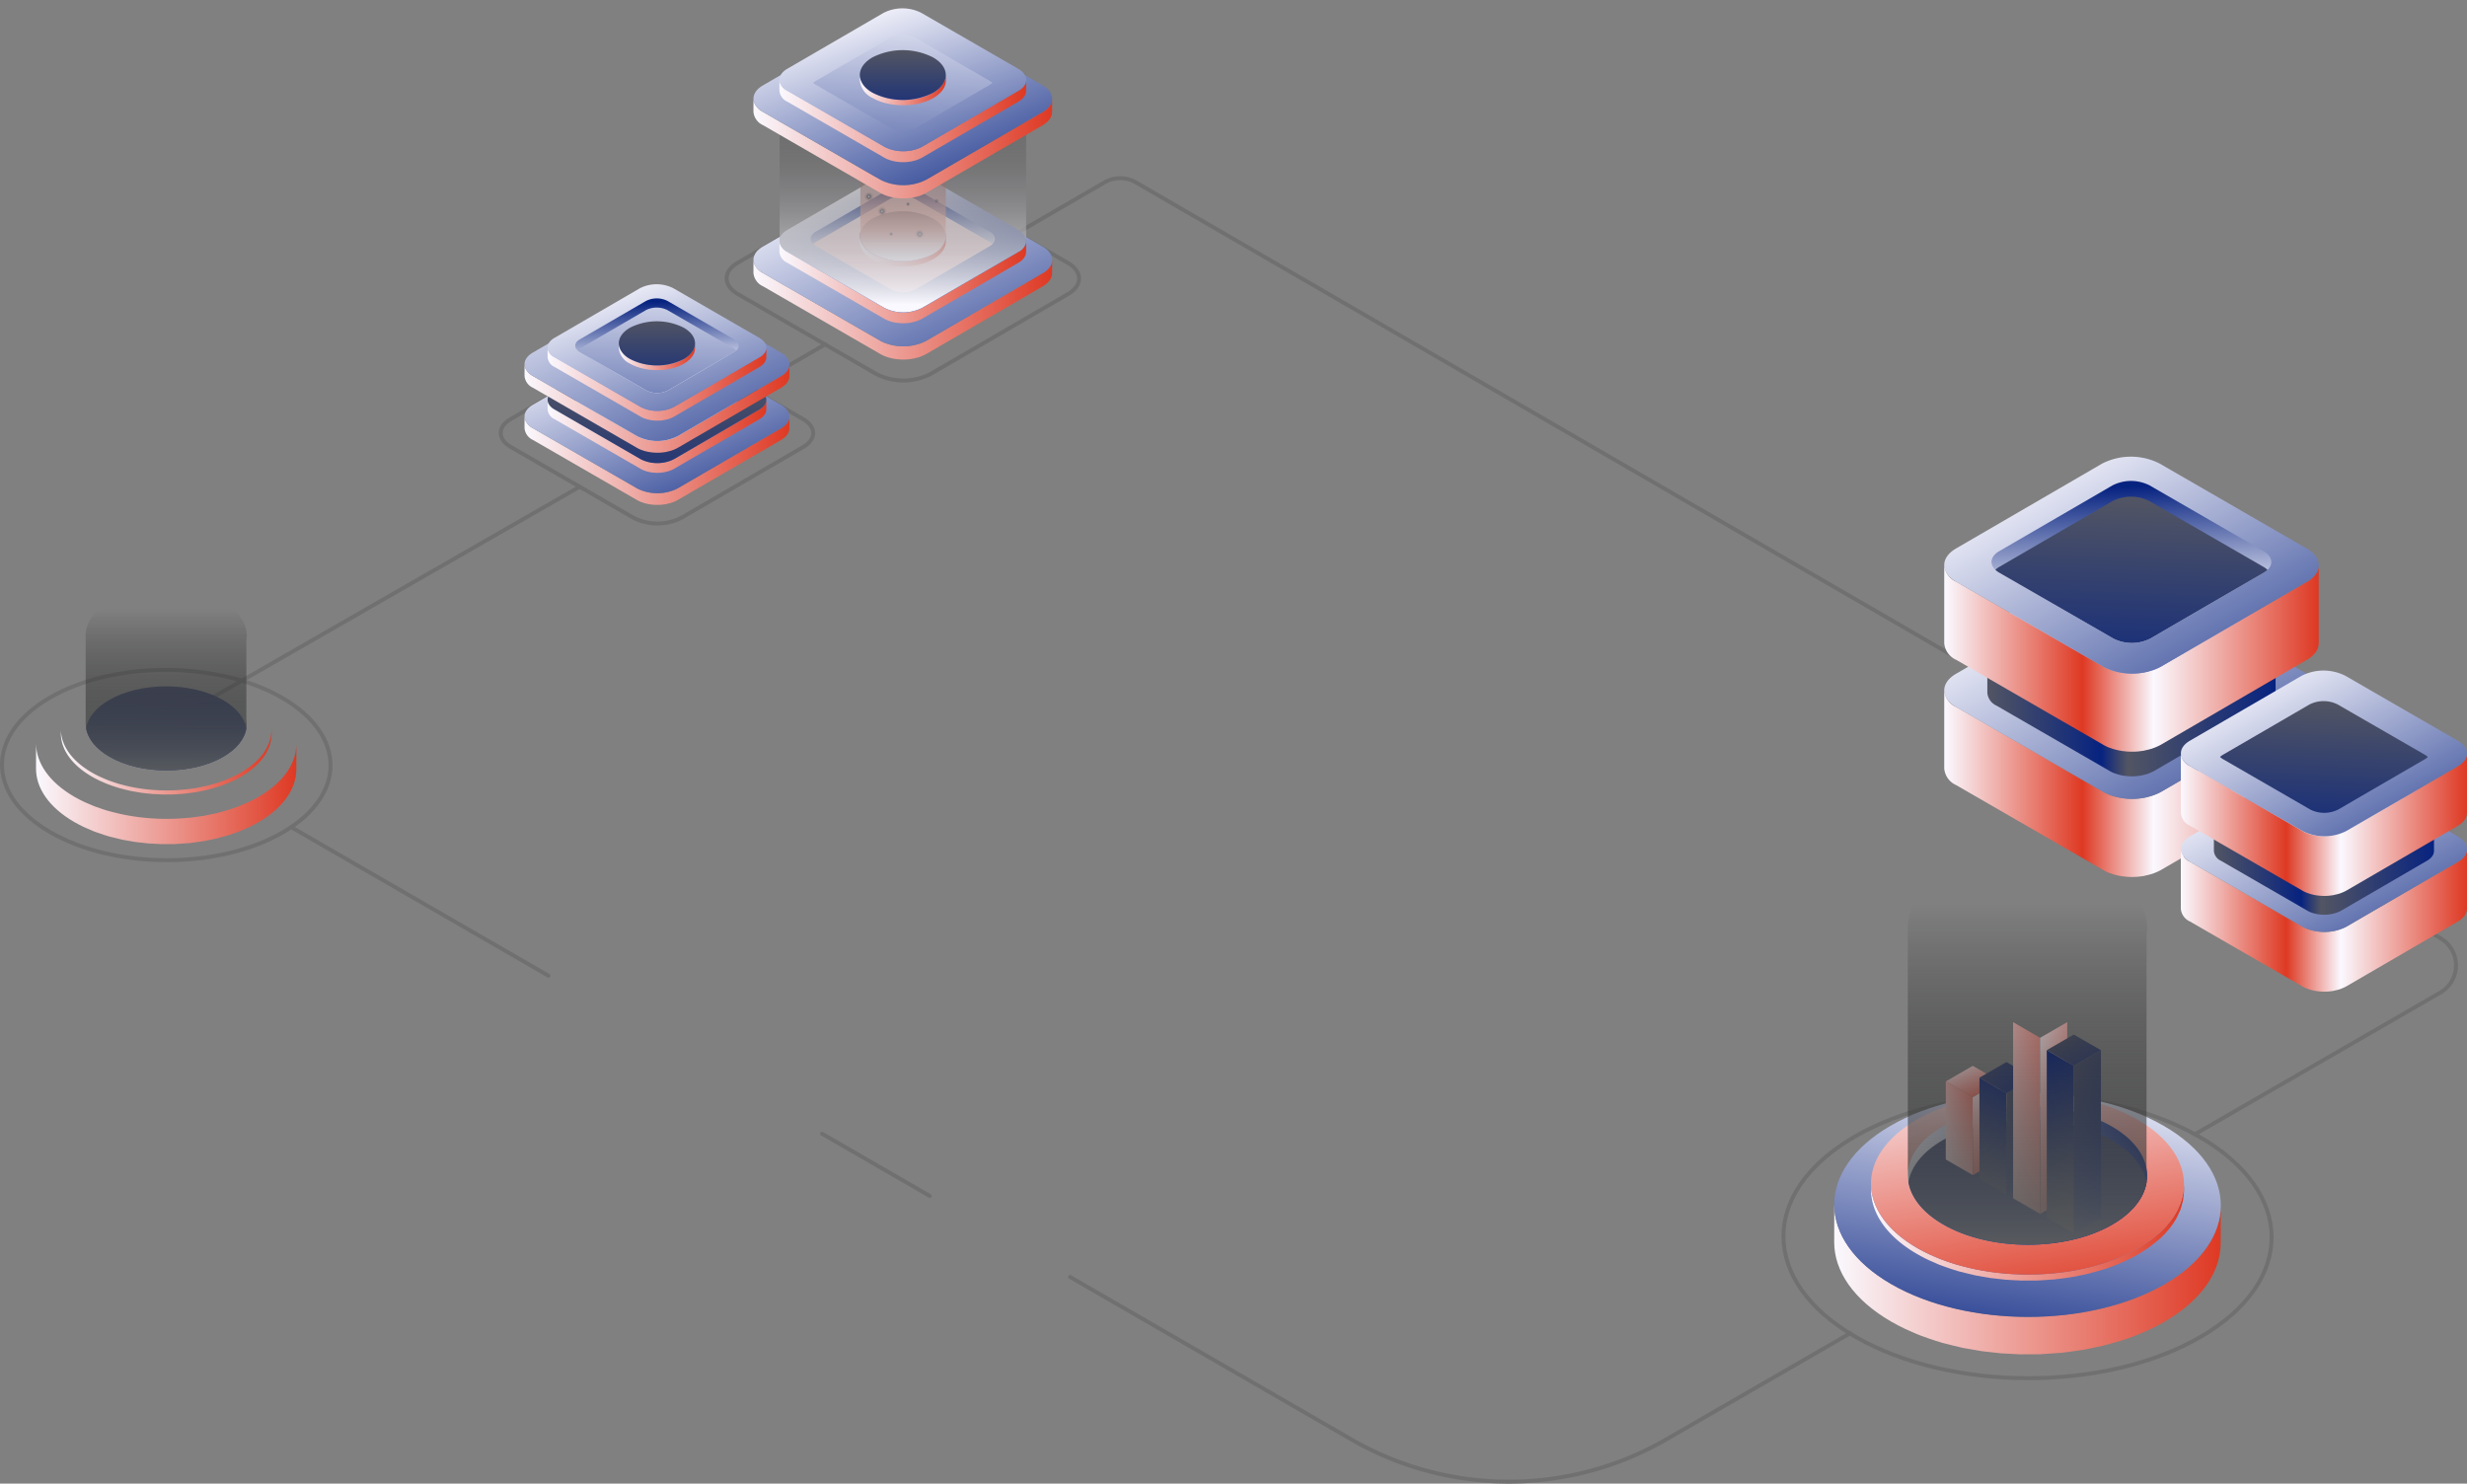 <svg xmlns="http://www.w3.org/2000/svg" xmlns:xlink="http://www.w3.org/1999/xlink" width="435.989" height="262.221" viewBox="0 0 435.989 262.221">
  <rect x="0" y="0" width="435.989" height="262.221" fill="#808080" stroke="none"/>
  <defs>
    <linearGradient id="linear-gradient" y1="0.5" x2="1" y2="0.5" gradientUnits="objectBoundingBox">
      <stop offset="0" stop-color="#faf9ff"/>
      <stop offset="0.369" stop-color="#de3923"/>
      <stop offset="0.559" stop-color="#faf9ff"/>
      <stop offset="1" stop-color="#de3923"/>
    </linearGradient>
    <linearGradient id="linear-gradient-2" x1="0.12" y1="0.116" x2="1.17" y2="1.178" gradientUnits="objectBoundingBox">
      <stop offset="0" stop-color="#faf9ff"/>
      <stop offset="1" stop-color="#072380"/>
    </linearGradient>
    <linearGradient id="linear-gradient-3" x1="0.519" y1="0.786" x2="0.469" y2="0.037" xlink:href="#linear-gradient-2"/>
    <linearGradient id="linear-gradient-4" x1="0.498" y1="-0.199" x2="0.503" y2="1.229" xlink:href="#linear-gradient-2"/>
    <linearGradient id="linear-gradient-5" y1="0.5" x2="1" y2="0.5" gradientUnits="objectBoundingBox">
      <stop offset="0" stop-color="#525563"/>
      <stop offset="0.395" stop-color="#072380"/>
      <stop offset="0.487" stop-color="#525563"/>
      <stop offset="1" stop-color="#072380"/>
    </linearGradient>
    <linearGradient id="linear-gradient-12" x1="0.536" y1="0.01" x2="0.432" y2="1.412" gradientUnits="objectBoundingBox">
      <stop offset="0" stop-color="#525563"/>
      <stop offset="1" stop-color="#072380"/>
    </linearGradient>
    <linearGradient id="linear-gradient-24" x1="0.536" y1="0.01" x2="0.432" y2="1.412" xlink:href="#linear-gradient-12"/>
    <linearGradient id="linear-gradient-25" y1="0.5" x2="1" y2="0.5" gradientUnits="objectBoundingBox">
      <stop offset="0" stop-color="#faf9ff"/>
      <stop offset="1" stop-color="#de3923"/>
    </linearGradient>
    <linearGradient id="linear-gradient-26" x1="0.131" y1="0.04" x2="1.181" y2="1.349" xlink:href="#linear-gradient-2"/>
    <linearGradient id="linear-gradient-28" x1="0.264" y1="0.16" x2="0.789" y2="0.916" xlink:href="#linear-gradient-2"/>
    <linearGradient id="linear-gradient-30" x1="0.497" y1="-0.134" x2="0.511" y2="2.828" xlink:href="#linear-gradient-25"/>
    <linearGradient id="linear-gradient-32" x1="0.5" y1="-0.04" x2="0.5" y2="1.596" xlink:href="#linear-gradient-12"/>
    <linearGradient id="linear-gradient-33" x1="0.5" y1="0.994" x2="0.5" y2="0.24" gradientUnits="objectBoundingBox">
      <stop offset="0" stop-color="#faf9ff"/>
      <stop offset="0.187" stop-color="#f9a491" stop-opacity="0.812"/>
      <stop offset="1" stop-opacity="0"/>
    </linearGradient>
    <radialGradient id="radial-gradient" cx="0.5" cy="0.5" r="0.5" gradientUnits="objectBoundingBox">
      <stop offset="0" stop-color="#fff"/>
      <stop offset="0.118" stop-color="#525363"/>
      <stop offset="0.149" stop-color="#454553" stop-opacity="0.843"/>
      <stop offset="0.222" stop-color="#2c2c35" stop-opacity="0.537"/>
      <stop offset="0.299" stop-color="#18181d" stop-opacity="0.302"/>
      <stop offset="0.381" stop-color="#0a0a0d" stop-opacity="0.133"/>
      <stop offset="0.471" stop-color="#020203" stop-opacity="0.031"/>
      <stop offset="0.585" stop-opacity="0"/>
    </radialGradient>
    <radialGradient id="radial-gradient-2" cx="0.5" cy="0.5" r="0.5" xlink:href="#radial-gradient"/>
    <radialGradient id="radial-gradient-3" cx="0.5" cy="0.5" r="0.5" gradientTransform="translate(0)" xlink:href="#radial-gradient"/>
    <radialGradient id="radial-gradient-4" cx="0.5" cy="0.5" r="0.5" gradientTransform="translate(0)" xlink:href="#radial-gradient"/>
    <radialGradient id="radial-gradient-5" cx="0.5" cy="0.5" r="0.5" xlink:href="#radial-gradient"/>
    <radialGradient id="radial-gradient-6" cx="0.5" cy="0.5" r="0.5" xlink:href="#radial-gradient"/>
    <radialGradient id="radial-gradient-7" cx="0.5" cy="0.5" r="0.5" gradientTransform="translate(0)" xlink:href="#radial-gradient"/>
    <linearGradient id="linear-gradient-34" x1="0.5" y1="0.975" x2="0.5" y2="0.227" gradientUnits="objectBoundingBox">
      <stop offset="0" stop-color="#faf9ff"/>
      <stop offset="1" stop-opacity="0"/>
    </linearGradient>
    <linearGradient id="linear-gradient-36" x1="0.132" y1="-0.005" x2="0.972" y2="1.148" xlink:href="#linear-gradient-2"/>
    <linearGradient id="linear-gradient-38" x1="0.226" y1="0.042" x2="1.051" y2="1.422" xlink:href="#linear-gradient-2"/>
    <linearGradient id="linear-gradient-40" x1="0.455" y1="-0.432" x2="0.587" y2="2.293" xlink:href="#linear-gradient-2"/>
    <linearGradient id="linear-gradient-42" x1="0.5" y1="0.02" x2="0.5" y2="1.548" xlink:href="#linear-gradient-12"/>
    <linearGradient id="linear-gradient-44" x1="0.152" y1="0.022" x2="1.001" y2="1.19" xlink:href="#linear-gradient-2"/>
    <linearGradient id="linear-gradient-46" x1="0.5" y1="0.33" x2="0.5" y2="1.459" xlink:href="#linear-gradient-12"/>
    <linearGradient id="linear-gradient-49" x1="0" y1="0.5" x2="1" y2="0.5" xlink:href="#linear-gradient-25"/>
    <linearGradient id="linear-gradient-50" x1="0.5" y1="-0.265" x2="0.5" y2="0.971" xlink:href="#linear-gradient-2"/>
    <linearGradient id="linear-gradient-52" x1="0.019" y1="-0.095" x2="1.168" y2="1.326" xlink:href="#linear-gradient-2"/>
    <linearGradient id="linear-gradient-54" x1="0.199" y1="0.013" x2="1.157" y2="1.561" xlink:href="#linear-gradient-2"/>
    <linearGradient id="linear-gradient-55" x1="0.519" y1="0.786" x2="0.469" y2="0.037" xlink:href="#linear-gradient-2"/>
    <linearGradient id="linear-gradient-56" x1="0.5" y1="-0.618" x2="0.5" y2="2.397" xlink:href="#linear-gradient-2"/>
    <linearGradient id="linear-gradient-57" x1="0" y1="0.5" x2="1" y2="0.5" xlink:href="#linear-gradient-25"/>
    <linearGradient id="linear-gradient-58" x1="0.5" y1="-0.069" x2="0.5" y2="1.87" xlink:href="#linear-gradient-12"/>
    <linearGradient id="linear-gradient-60" x1="0.656" y1="-0.088" x2="0.311" y2="1.215" xlink:href="#linear-gradient-2"/>
    <linearGradient id="linear-gradient-62" x1="0.29" y1="-0.223" x2="0.681" y2="1.121" xlink:href="#linear-gradient-25"/>
    <linearGradient id="linear-gradient-63" x1="0" y1="0.5" x2="1" y2="0.5" xlink:href="#linear-gradient-2"/>
    <linearGradient id="linear-gradient-64" x1="0.508" y1="-0.245" x2="0.489" y2="1.493" xlink:href="#linear-gradient-12"/>
    <linearGradient id="linear-gradient-65" x1="-0.207" y1="1.061" x2="1.573" y2="-0.352" xlink:href="#linear-gradient-25"/>
    <linearGradient id="linear-gradient-66" x1="0.271" y1="-0.198" x2="0.783" y2="1.35" xlink:href="#linear-gradient-25"/>
    <linearGradient id="linear-gradient-67" x1="0.027" y1="-0.045" x2="1.045" y2="1.125" xlink:href="#linear-gradient-25"/>
    <linearGradient id="linear-gradient-68" x1="0.32" y1="1.249" x2="0.691" y2="-0.294" xlink:href="#linear-gradient-12"/>
    <linearGradient id="linear-gradient-69" x1="0.39" y1="-0.129" x2="0.692" y2="1.575" xlink:href="#linear-gradient-12"/>
    <linearGradient id="linear-gradient-70" x1="-0.291" y1="-0.219" x2="1.29" y2="1.221" xlink:href="#linear-gradient-12"/>
    <linearGradient id="linear-gradient-71" x1="-1.034" y1="1.095" x2="2.827" y2="-0.403" xlink:href="#linear-gradient-25"/>
    <linearGradient id="linear-gradient-72" x1="0.022" y1="-0.208" x2="1.085" y2="1.362" xlink:href="#linear-gradient-25"/>
    <linearGradient id="linear-gradient-74" x1="0.565" y1="1.077" x2="0.422" y2="-0.16" xlink:href="#linear-gradient-12"/>
    <linearGradient id="linear-gradient-75" x1="0.362" y1="-0.147" x2="0.621" y2="1.054" xlink:href="#linear-gradient-12"/>
    <linearGradient id="linear-gradient-76" x1="0.098" y1="0.035" x2="1.713" y2="1.894" xlink:href="#linear-gradient-12"/>
    <linearGradient id="linear-gradient-77" x1="0.5" y1="1.037" x2="0.5" y2="0.134" gradientUnits="objectBoundingBox">
      <stop offset="0" stop-color="#616363"/>
      <stop offset="1" stop-opacity="0"/>
    </linearGradient>
    <linearGradient id="linear-gradient-83" x1="0.465" y1="-0.218" x2="0.56" y2="1.738" xlink:href="#linear-gradient-12"/>
  </defs>
  <g id="Grupo_138916" data-name="Grupo 138916" transform="translate(-975.985 -227.863)">
    <g id="Grupo_138463" data-name="Grupo 138463" transform="translate(1013.825 259.36)">
      <line id="Línea_407" data-name="Línea 407" x1="14.407" y2="8.354" transform="translate(93.567 29.377)" fill="none" stroke="#707070" stroke-linecap="round" stroke-linejoin="round" stroke-width="0.697"/>
      <path id="Trazado_195392" data-name="Trazado 195392" d="M636.134,383.174,679.5,358.138a5.563,5.563,0,0,0,.007-9.63L448.992,214.945a5.562,5.562,0,0,0-5.579,0l-15.729,9.121" transform="translate(-286.073 -214.195)" fill="none" stroke="#707070" stroke-linecap="round" stroke-linejoin="round" stroke-width="0.697"/>
      <path id="Trazado_195393" data-name="Trazado 195393" d="M435.751,376.329l49.719,28.717a55.625,55.625,0,0,0,55.632,0l32.468-18.745" transform="translate(-284.477 -182.127)" fill="none" stroke="#707070" stroke-linecap="round" stroke-linejoin="round" stroke-width="0.697"/>
      <line id="Línea_408" data-name="Línea 408" x2="19.041" y2="10.997" transform="translate(107.446 168.888)" fill="none" stroke="#707070" stroke-linecap="round" stroke-linejoin="round" stroke-width="0.697"/>
      <line id="Línea_409" data-name="Línea 409" x2="45.476" y2="26.266" transform="translate(13.612 114.691)" fill="none" stroke="#707070" stroke-linecap="round" stroke-linejoin="round" stroke-width="0.697"/>
      <line id="Línea_410" data-name="Línea 410" x1="64.603" y2="37.098" transform="translate(0 54.527)" fill="none" stroke="#707070" stroke-linecap="round" stroke-linejoin="round" stroke-width="0.697"/>
    </g>
    <g id="Grupo_138472" data-name="Grupo 138472" transform="translate(1319.579 308.58)">
      <g id="Grupo_138467" data-name="Grupo 138467">
        <g id="Grupo_138464" data-name="Grupo 138464" transform="translate(0 22.145)">
          <path id="Trazado_195394" data-name="Trazado 195394" d="M630.913,289.806v13.858c0,.043-.014.1-.014.143-.013.086-.013.157-.028.229a.053.053,0,0,1-.014.043c0,.043-.029.085-.029.143-.029.072-.043.143-.072.214a.053.053,0,0,1-.014.043c-.014.042-.042.085-.058.128a1.455,1.455,0,0,1-.1.229c-.014.014-.014.029-.029.057s-.043.056-.071.1l-.172.258a.33.33,0,0,0-.042.071.172.172,0,0,0-.072.072c-.085.1-.2.214-.3.328a.406.406,0,0,0-.085.072c0,.014-.029.029-.043.043a2.439,2.439,0,0,0-.214.186,2.048,2.048,0,0,0-.2.157c-.085.057-.171.115-.271.171l-.171.129c-.029.013-.072.028-.1.042L603,321.538a9.328,9.328,0,0,1-1.015.471,2.065,2.065,0,0,1-.271.1,2.8,2.8,0,0,1-.3.114c-.114.043-.256.057-.371.1a6.88,6.88,0,0,1-.728.171,1.712,1.712,0,0,1-.258.071c-.2.043-.4.058-.6.086-.085.014-.157.014-.229.029-.027,0-.056.014-.085.014-.272.029-.529.042-.8.056h-.728c-.243-.014-.472-.014-.715-.042a1.559,1.559,0,0,1-.256-.029c-.057,0-.115-.014-.172-.014-.085-.014-.186-.014-.271-.029-.229-.043-.472-.072-.7-.128-.071-.014-.128-.029-.186-.043s-.142-.029-.2-.043c-.128-.043-.243-.057-.371-.1a5.652,5.652,0,0,1-.629-.214.821.821,0,0,1-.171-.057c-.029,0-.043-.014-.072-.014a8.482,8.482,0,0,1-1.028-.5l-26-15.017a3.554,3.554,0,0,1-2.114-2.957v-13.8a3.575,3.575,0,0,0,2.129,2.957l26,15.016a6.381,6.381,0,0,0,1.085.515c.057.028.115.042.171.071.329.115.658.214,1,.3.072.014.143.029.2.042a10.841,10.841,0,0,0,1.157.2.886.886,0,0,0,.186.013,10.462,10.462,0,0,0,1.171.072h.214a11.2,11.2,0,0,0,1.2-.072,1.087,1.087,0,0,0,.214-.028,8.5,8.5,0,0,0,.872-.144c.243-.056.486-.114.714-.186.229-.056.458-.128.672-.2.1-.043.2-.071.285-.114a7.05,7.05,0,0,0,1-.472l25.831-15.016c.1-.057.186-.114.272-.171s.186-.114.256-.171a2.479,2.479,0,0,0,.2-.157c.086-.057.157-.129.229-.187l.114-.114c.115-.114.216-.214.315-.328a1,1,0,0,1,.114-.143l.172-.258c.028-.057.056-.1.085-.157.043-.072.072-.144.115-.229a.776.776,0,0,1,.071-.171,1.21,1.21,0,0,0,.057-.214.715.715,0,0,0,.043-.186,1.105,1.105,0,0,0,.028-.214A1.084,1.084,0,0,0,630.913,289.806Z" transform="translate(-564.722 -270.614)" fill="url(#linear-gradient)"/>
          <path id="Trazado_195395" data-name="Trazado 195395" d="M628.8,290.008c2.814,1.624,2.828,4.252.026,5.88L603,310.9a11.182,11.182,0,0,1-10.152,0l-26-15.013c-2.814-1.624-2.828-4.259-.034-5.884L592.639,275a11.185,11.185,0,0,1,10.157,0Z" transform="translate(-564.721 -273.776)" fill="url(#linear-gradient-2)"/>
          <path id="Trazado_195396" data-name="Trazado 195396" d="M620.48,293.072a4.185,4.185,0,0,1-.678.495L599.786,305.2a7.208,7.208,0,0,1-6.557,0l-20.147-11.635a3.648,3.648,0,0,1-.7-.513c-1.086-1.026-.861-2.391.669-3.278l20.026-11.634a7.231,7.231,0,0,1,6.556-.008l20.156,11.634C621.341,290.663,621.568,292.037,620.48,293.072Z" transform="translate(-563.339 -273.069)" fill="url(#linear-gradient-3)"/>
          <path id="Trazado_195397" data-name="Trazado 195397" d="M620.369,292.612a4.185,4.185,0,0,1-.678.495l-20.016,11.635a7.208,7.208,0,0,1-6.557,0l-20.147-11.635a3.648,3.648,0,0,1-.7-.513,3.829,3.829,0,0,1,.669-.5l20.026-11.634a7.231,7.231,0,0,1,6.556,0L619.682,292.1A3.269,3.269,0,0,1,620.369,292.612Z" transform="translate(-563.228 -272.608)" fill="url(#linear-gradient-4)"/>
        </g>
        <g id="Grupo_138465" data-name="Grupo 138465" transform="translate(7.628 16.37)">
          <path id="Trazado_195398" data-name="Trazado 195398" d="M622.027,281.29v10.665c0,.034-.011.077-.011.11-.011.066-.011.121-.022.176a.037.037,0,0,1-.012.032c0,.034-.022.066-.022.11-.021.055-.032.11-.055.165a.04.04,0,0,1-.011.032c-.011.034-.032.066-.044.1a1.136,1.136,0,0,1-.077.176c-.011.011-.011.022-.022.043s-.034.044-.055.078l-.132.2a.188.188,0,0,0-.034.055.129.129,0,0,0-.055.055c-.066.077-.153.164-.23.253a.27.27,0,0,0-.067.055c0,.011-.022.022-.032.032a1.941,1.941,0,0,0-.165.144,1.349,1.349,0,0,0-.153.121c-.066.043-.133.087-.21.132l-.132.1c-.022.011-.055.023-.077.034L600.544,305.71a7.308,7.308,0,0,1-.78.363,1.638,1.638,0,0,1-.21.077,2.023,2.023,0,0,1-.23.089c-.089.032-.2.043-.286.077a4.987,4.987,0,0,1-.56.132,1.361,1.361,0,0,1-.2.055c-.154.032-.309.044-.462.066-.066.011-.121.011-.176.022-.022,0-.044.011-.066.011-.208.023-.407.034-.616.044H596.4c-.187-.011-.363-.011-.55-.032a1.23,1.23,0,0,1-.2-.023c-.044,0-.089-.011-.132-.011-.066-.011-.144-.011-.21-.022-.176-.034-.363-.055-.539-.1-.054-.011-.1-.021-.143-.032s-.11-.023-.153-.034c-.1-.034-.187-.044-.286-.077a4.278,4.278,0,0,1-.484-.165.57.57,0,0,1-.132-.044c-.022,0-.034-.011-.055-.011a6.719,6.719,0,0,1-.792-.385l-20.01-11.555a2.739,2.739,0,0,1-1.627-2.276V281.258a2.752,2.752,0,0,0,1.639,2.276l20.009,11.555a4.93,4.93,0,0,0,.836.4c.044.022.087.032.132.054.253.089.505.165.77.231.054.011.109.022.153.034a8.255,8.255,0,0,0,.891.153.631.631,0,0,0,.142.011,7.988,7.988,0,0,0,.9.055h.164a8.536,8.536,0,0,0,.924-.055.866.866,0,0,0,.165-.022,6.352,6.352,0,0,0,.671-.11c.187-.044.374-.087.55-.143s.352-.1.516-.154c.078-.032.154-.054.22-.087a5.543,5.543,0,0,0,.769-.363l19.879-11.555c.077-.044.144-.089.21-.132s.143-.089.2-.132.11-.078.153-.121c.066-.044.121-.1.176-.144l.089-.087c.087-.089.164-.165.241-.253a.727.727,0,0,1,.089-.11l.132-.2c.022-.044.044-.077.066-.121s.055-.11.089-.176a.646.646,0,0,1,.054-.132.838.838,0,0,0,.044-.165.551.551,0,0,0,.034-.143.866.866,0,0,0,.022-.165A.85.85,0,0,0,622.027,281.29Z" transform="translate(-571.09 -266.521)" fill="url(#linear-gradient-5)"/>
          <path id="Trazado_195399" data-name="Trazado 195399" d="M620.4,281.447c2.166,1.249,2.176,3.272.022,4.525l-19.876,11.55a8.609,8.609,0,0,1-7.813,0l-20.01-11.554c-2.164-1.249-2.176-3.278-.025-4.528l19.875-11.551a8.611,8.611,0,0,1,7.818,0Z" transform="translate(-571.09 -268.955)" fill="url(#linear-gradient-2)"/>
          <path id="Trazado_195400" data-name="Trazado 195400" d="M614,283.8a3.346,3.346,0,0,1-.522.382l-15.4,8.953a5.552,5.552,0,0,1-5.046,0l-15.5-8.953a2.9,2.9,0,0,1-.535-.4c-.836-.789-.662-1.84.516-2.523l15.41-8.953a5.563,5.563,0,0,1,5.046-.006l15.51,8.952C614.662,281.951,614.835,283.007,614,283.8Z" transform="translate(-570.026 -268.41)" fill="url(#linear-gradient-3)"/>
          <path id="Trazado_195401" data-name="Trazado 195401" d="M613.914,283.449a3.346,3.346,0,0,1-.522.382l-15.4,8.953a5.552,5.552,0,0,1-5.046,0l-15.5-8.953a2.9,2.9,0,0,1-.535-.4,2.915,2.915,0,0,1,.516-.381l15.41-8.953a5.567,5.567,0,0,1,5.046,0l15.51,8.953A2.517,2.517,0,0,1,613.914,283.449Z" transform="translate(-569.94 -268.056)" fill="url(#linear-gradient-4)"/>
        </g>
        <g id="Grupo_138466" data-name="Grupo 138466">
          <path id="Trazado_195402" data-name="Trazado 195402" d="M630.913,271.318v13.858c0,.042-.014.1-.014.143-.013.085-.013.157-.028.229a.053.053,0,0,1-.014.043c0,.042-.029.085-.029.143-.029.071-.043.143-.072.214a.049.049,0,0,1-.014.042c-.014.043-.042.086-.058.129a1.455,1.455,0,0,1-.1.229c-.014.014-.014.029-.029.056s-.043.058-.071.1l-.172.258a.3.3,0,0,0-.042.071.172.172,0,0,0-.072.072c-.085.1-.2.214-.3.328a.406.406,0,0,0-.085.072c0,.014-.029.029-.043.043a2.439,2.439,0,0,0-.214.186,2.049,2.049,0,0,0-.2.157c-.085.057-.171.114-.271.171l-.171.128c-.029.014-.072.029-.1.043L603,303.049a9.337,9.337,0,0,1-1.015.472,1.9,1.9,0,0,1-.271.1,2.576,2.576,0,0,1-.3.115c-.114.043-.256.057-.371.1a6.605,6.605,0,0,1-.728.172,1.879,1.879,0,0,1-.258.071c-.2.043-.4.057-.6.086-.085.014-.157.014-.229.029-.027,0-.056.014-.085.014-.272.028-.529.042-.8.056h-.728c-.243-.014-.472-.014-.715-.042a1.555,1.555,0,0,1-.256-.029c-.057,0-.115-.014-.172-.014-.085-.014-.186-.014-.271-.029-.229-.043-.472-.072-.7-.129-.071-.013-.128-.028-.186-.042s-.142-.029-.2-.043c-.128-.043-.243-.057-.371-.1a5.2,5.2,0,0,1-.629-.214.752.752,0,0,1-.171-.056c-.029,0-.043-.014-.072-.014a8.484,8.484,0,0,1-1.028-.5l-26-15.015a3.556,3.556,0,0,1-2.114-2.957v-13.8a3.576,3.576,0,0,0,2.129,2.957l26,15.016a6.379,6.379,0,0,0,1.085.515c.057.028.115.042.171.071.329.114.658.214,1,.3.072.013.143.028.2.042a10.812,10.812,0,0,0,1.157.2.813.813,0,0,0,.186.014,10.469,10.469,0,0,0,1.171.072h.214a11.21,11.21,0,0,0,1.2-.072,1.087,1.087,0,0,0,.214-.029,8.479,8.479,0,0,0,.872-.143c.243-.057.486-.114.714-.186s.458-.128.672-.2c.1-.043.2-.071.285-.114a7.19,7.19,0,0,0,1-.472l25.831-15.016c.1-.057.186-.115.272-.171s.186-.115.256-.171a2.241,2.241,0,0,0,.2-.158,2.876,2.876,0,0,0,.229-.186l.114-.114c.115-.115.216-.214.315-.329a1.16,1.16,0,0,1,.114-.143l.172-.256c.028-.057.056-.1.085-.158s.072-.143.115-.228a.809.809,0,0,1,.071-.172,1.171,1.171,0,0,0,.057-.213.712.712,0,0,0,.043-.187,1.081,1.081,0,0,0,.028-.214A1.066,1.066,0,0,0,630.913,271.318Z" transform="translate(-564.722 -252.126)" fill="url(#linear-gradient)"/>
          <path id="Trazado_195403" data-name="Trazado 195403" d="M628.8,271.52c2.814,1.624,2.828,4.252.026,5.88L603,292.41a11.186,11.186,0,0,1-10.152,0l-26-15.013c-2.814-1.624-2.828-4.259-.034-5.884l25.829-15.009a11.185,11.185,0,0,1,10.157,0Z" transform="translate(-564.721 -255.288)" fill="url(#linear-gradient-2)"/>
          <path id="Trazado_195404" data-name="Trazado 195404" d="M620.48,274.583a4.12,4.12,0,0,1-.678.5l-20.016,11.635a7.207,7.207,0,0,1-6.557,0l-20.147-11.635a3.7,3.7,0,0,1-.7-.513c-1.086-1.026-.861-2.391.669-3.278l20.026-11.634a7.231,7.231,0,0,1,6.556-.008l20.156,11.634C621.341,272.175,621.568,273.549,620.48,274.583Z" transform="translate(-563.339 -254.581)" fill="url(#linear-gradient-3)"/>
          <path id="Trazado_195405" data-name="Trazado 195405" d="M620.369,274.122a4.12,4.12,0,0,1-.678.5l-20.016,11.635a7.207,7.207,0,0,1-6.557,0l-20.147-11.635a3.7,3.7,0,0,1-.7-.513,3.829,3.829,0,0,1,.669-.5l20.026-11.634a7.231,7.231,0,0,1,6.556,0l20.156,11.634A3.307,3.307,0,0,1,620.369,274.122Z" transform="translate(-563.228 -254.12)" fill="url(#linear-gradient-12)"/>
        </g>
      </g>
      <g id="Grupo_138471" data-name="Grupo 138471" transform="translate(41.834 37.805)">
        <g id="Grupo_138468" data-name="Grupo 138468" transform="translate(0 16.914)">
          <path id="Trazado_195406" data-name="Trazado 195406" d="M650.2,313.215V323.8c0,.034-.011.077-.011.109-.011.066-.011.12-.022.175a.037.037,0,0,1-.012.032c0,.034-.021.066-.021.11-.022.054-.032.109-.054.163a.043.043,0,0,1-.011.034c-.012.032-.034.065-.044.1a1.066,1.066,0,0,1-.077.175c-.011.011-.011.023-.022.044s-.032.043-.054.076l-.132.2a.244.244,0,0,0-.032.055.133.133,0,0,0-.055.054c-.065.077-.152.164-.229.252a.291.291,0,0,0-.066.055c0,.011-.022.022-.032.032a2.122,2.122,0,0,0-.164.141,1.512,1.512,0,0,0-.152.121c-.066.043-.13.087-.207.131l-.131.1c-.023.011-.055.022-.077.032l-19.719,11.469a7.012,7.012,0,0,1-.775.361,1.725,1.725,0,0,1-.207.077,1.9,1.9,0,0,1-.229.086c-.088.034-.2.044-.284.077a5.255,5.255,0,0,1-.556.132,1.343,1.343,0,0,1-.2.054c-.152.034-.305.044-.458.066-.066.011-.12.011-.175.022-.022,0-.043.011-.066.011-.207.022-.4.034-.611.044h-.556c-.186-.011-.361-.011-.546-.034a1.228,1.228,0,0,1-.2-.022c-.043,0-.087-.011-.131-.011-.066-.011-.143-.011-.207-.022-.175-.034-.361-.055-.535-.1-.054-.011-.1-.022-.141-.034s-.109-.022-.153-.032c-.1-.032-.186-.043-.283-.077a4.128,4.128,0,0,1-.48-.163.63.63,0,0,1-.132-.044c-.022,0-.032-.011-.054-.011a6.354,6.354,0,0,1-.786-.382l-19.861-11.469a2.715,2.715,0,0,1-1.615-2.259V313.183a2.733,2.733,0,0,0,1.625,2.259l19.861,11.469a4.937,4.937,0,0,0,.829.393c.044.022.087.032.132.054.25.087.5.164.763.229.055.012.109.023.153.034a8.418,8.418,0,0,0,.884.152.625.625,0,0,0,.141.011,7.86,7.86,0,0,0,.895.055h.164a8.4,8.4,0,0,0,.916-.055.854.854,0,0,0,.164-.022,6.324,6.324,0,0,0,.666-.109c.184-.043.37-.087.545-.141s.35-.1.513-.153c.077-.032.153-.054.218-.087a5.474,5.474,0,0,0,.764-.359l19.73-11.469c.077-.044.141-.087.207-.132s.141-.087.2-.131a1.851,1.851,0,0,0,.152-.12,2.214,2.214,0,0,0,.175-.143l.087-.087c.087-.086.164-.163.24-.25a.871.871,0,0,1,.087-.109l.132-.2c.022-.044.043-.077.065-.12s.055-.109.087-.175a.688.688,0,0,1,.055-.132.918.918,0,0,0,.043-.163.554.554,0,0,0,.033-.143,2.488,2.488,0,0,0,.032-.327Z" transform="translate(-599.648 -298.556)" fill="url(#linear-gradient)"/>
          <path id="Trazado_195407" data-name="Trazado 195407" d="M648.589,313.37c2.149,1.241,2.161,3.247.02,4.492l-19.726,11.464a8.542,8.542,0,0,1-7.755,0l-19.861-11.466c-2.149-1.241-2.161-3.254-.026-4.494L620.97,301.9a8.548,8.548,0,0,1,7.759,0Z" transform="translate(-599.648 -300.972)" fill="url(#linear-gradient-2)"/>
          <path id="Trazado_195408" data-name="Trazado 195408" d="M642.236,315.71a3.246,3.246,0,0,1-.519.379l-15.289,8.886a5.5,5.5,0,0,1-5.008,0l-15.388-8.886a2.8,2.8,0,0,1-.531-.392c-.83-.783-.658-1.827.511-2.5l15.294-8.886a5.524,5.524,0,0,1,5.008-.007l15.4,8.886C642.893,313.87,643.066,314.919,642.236,315.71Z" transform="translate(-598.592 -300.431)" fill="url(#linear-gradient-3)"/>
          <path id="Trazado_195409" data-name="Trazado 195409" d="M642.151,315.358a3.242,3.242,0,0,1-.519.378l-15.289,8.886a5.5,5.5,0,0,1-5.008,0l-15.388-8.886a2.8,2.8,0,0,1-.531-.392,2.877,2.877,0,0,1,.511-.378l15.294-8.886a5.524,5.524,0,0,1,5.008,0l15.4,8.886A2.519,2.519,0,0,1,642.151,315.358Z" transform="translate(-598.507 -300.08)" fill="url(#linear-gradient-4)"/>
        </g>
        <g id="Grupo_138469" data-name="Grupo 138469" transform="translate(5.826 12.504)">
          <path id="Trazado_195410" data-name="Trazado 195410" d="M643.417,306.712v8.145c0,.025-.008.059-.008.084-.008.05-.008.092-.017.134a.031.031,0,0,1-.008.025c0,.026-.017.052-.017.085-.017.042-.025.084-.042.126a.031.031,0,0,1-.008.025c-.008.025-.025.05-.034.076a.818.818,0,0,1-.06.134.179.179,0,0,0-.016.034c-.01.017-.026.034-.043.059l-.1.151a.183.183,0,0,0-.025.042.1.1,0,0,0-.042.042c-.05.06-.117.127-.176.194a.221.221,0,0,0-.05.042c0,.008-.017.017-.025.025a1.437,1.437,0,0,0-.126.109,1.114,1.114,0,0,0-.117.092c-.052.034-.1.067-.161.1l-.1.075c-.017.008-.042.017-.059.025l-15.175,8.827a5.578,5.578,0,0,1-.6.277,1.217,1.217,0,0,1-.159.059,1.53,1.53,0,0,1-.177.067c-.067.025-.151.034-.218.059a3.94,3.94,0,0,1-.428.1.926.926,0,0,1-.152.042c-.117.026-.235.035-.352.052-.05.008-.092.008-.134.017-.017,0-.034.008-.05.008-.16.017-.311.025-.471.034h-.429c-.143-.008-.277-.008-.419-.025a.926.926,0,0,1-.151-.017c-.034,0-.067-.008-.1-.008-.05-.008-.11-.008-.161-.018-.134-.024-.277-.042-.411-.075-.042-.008-.075-.017-.109-.025s-.084-.017-.117-.025c-.077-.025-.144-.034-.219-.059a3.2,3.2,0,0,1-.369-.126.472.472,0,0,1-.1-.034c-.017,0-.025-.008-.042-.008a4.944,4.944,0,0,1-.6-.293l-15.284-8.827a2.086,2.086,0,0,1-1.242-1.738v-8.111a2.1,2.1,0,0,0,1.25,1.738l15.284,8.825a3.693,3.693,0,0,0,.638.3c.034.017.067.025.1.042.193.067.386.126.588.176.042.008.084.017.117.025a6.357,6.357,0,0,0,.68.117.479.479,0,0,0,.109.008,6.175,6.175,0,0,0,.689.042h.126a6.65,6.65,0,0,0,.706-.042.646.646,0,0,0,.126-.017,5.085,5.085,0,0,0,.513-.084c.143-.034.285-.067.419-.109s.268-.075.4-.117c.059-.025.117-.042.168-.067a4.35,4.35,0,0,0,.587-.278l15.183-8.825c.059-.034.109-.067.159-.1s.109-.067.152-.1a1.231,1.231,0,0,0,.117-.093c.05-.034.092-.075.134-.109l.067-.067c.067-.067.126-.126.184-.193a.591.591,0,0,1,.067-.084l.1-.151c.018-.034.035-.059.05-.093s.043-.084.068-.134a.513.513,0,0,1,.042-.1.7.7,0,0,0,.034-.126.417.417,0,0,0,.025-.109.645.645,0,0,0,.017-.126A.636.636,0,0,0,643.417,306.712Z" transform="translate(-604.512 -295.431)" fill="url(#linear-gradient-5)"/>
          <path id="Trazado_195411" data-name="Trazado 195411" d="M642.175,306.83c1.653.955,1.661,2.5.016,3.457l-15.181,8.822a6.575,6.575,0,0,1-5.967,0l-15.284-8.824c-1.654-.955-1.662-2.5-.02-3.458l15.182-8.823a6.572,6.572,0,0,1,5.97,0Z" transform="translate(-604.512 -297.289)" fill="url(#linear-gradient-2)"/>
          <path id="Trazado_195412" data-name="Trazado 195412" d="M637.286,308.631a2.489,2.489,0,0,1-.4.292l-11.766,6.838a4.235,4.235,0,0,1-3.853,0l-11.843-6.838a2.174,2.174,0,0,1-.408-.3c-.638-.6-.505-1.4.394-1.927l11.769-6.838a4.253,4.253,0,0,1,3.854,0l11.847,6.838C637.791,307.216,637.924,308.023,637.286,308.631Z" transform="translate(-603.699 -296.874)" fill="url(#linear-gradient-3)"/>
          <path id="Trazado_195413" data-name="Trazado 195413" d="M637.22,308.36a2.489,2.489,0,0,1-.4.292l-11.766,6.838a4.235,4.235,0,0,1-3.853,0l-11.843-6.838a2.174,2.174,0,0,1-.408-.3,2.3,2.3,0,0,1,.394-.291l11.769-6.838a4.246,4.246,0,0,1,3.854,0l11.847,6.838A1.991,1.991,0,0,1,637.22,308.36Z" transform="translate(-603.634 -296.603)" fill="url(#linear-gradient-4)"/>
        </g>
        <g id="Grupo_138470" data-name="Grupo 138470">
          <path id="Trazado_195414" data-name="Trazado 195414" d="M650.2,299.094v10.585c0,.032-.011.077-.011.109-.011.066-.011.12-.022.175a.037.037,0,0,1-.012.032c0,.034-.021.066-.021.109-.022.055-.032.109-.054.164a.04.04,0,0,1-.011.032c-.012.034-.034.066-.044.1a1.066,1.066,0,0,1-.077.175c-.011.011-.011.022-.022.044s-.032.043-.054.076l-.132.2a.244.244,0,0,0-.032.055.133.133,0,0,0-.055.054c-.065.077-.152.164-.229.252a.318.318,0,0,0-.066.054c0,.012-.022.023-.032.034a2.129,2.129,0,0,0-.164.141,1.512,1.512,0,0,0-.152.121c-.066.043-.13.086-.207.131l-.131.1c-.023.011-.055.022-.077.032L628.881,323.33a7.007,7.007,0,0,1-.775.361,1.725,1.725,0,0,1-.207.077,1.9,1.9,0,0,1-.229.086c-.088.034-.2.044-.284.077a4.976,4.976,0,0,1-.556.131,1.219,1.219,0,0,1-.2.055c-.152.032-.305.044-.458.066-.066.011-.12.011-.175.022-.022,0-.043.011-.066.011-.207.022-.4.032-.611.043h-.556c-.186-.011-.361-.011-.546-.032a1.228,1.228,0,0,1-.2-.022c-.043,0-.087-.011-.131-.011-.066-.011-.143-.011-.207-.022-.175-.034-.361-.055-.535-.1l-.141-.034c-.055-.011-.109-.022-.153-.032-.1-.032-.186-.043-.283-.077a4.128,4.128,0,0,1-.48-.163.63.63,0,0,1-.132-.044c-.022,0-.032-.011-.054-.011a6.354,6.354,0,0,1-.786-.382l-19.861-11.469a2.715,2.715,0,0,1-1.615-2.259V299.062a2.733,2.733,0,0,0,1.625,2.259l19.861,11.468a4.849,4.849,0,0,0,.829.394c.044.022.087.032.132.054.25.087.5.164.763.229.055.011.109.023.153.034a8.418,8.418,0,0,0,.884.152.625.625,0,0,0,.141.011,7.86,7.86,0,0,0,.895.055h.164a8.4,8.4,0,0,0,.916-.055.854.854,0,0,0,.164-.022,6.324,6.324,0,0,0,.666-.109c.184-.043.37-.087.545-.141s.35-.1.513-.153c.077-.032.153-.054.218-.087a5.343,5.343,0,0,0,.764-.361l19.73-11.468c.077-.044.141-.087.207-.132s.141-.087.2-.131.109-.077.152-.12a2.214,2.214,0,0,0,.175-.143l.087-.087c.087-.087.164-.163.24-.25a.871.871,0,0,1,.087-.109l.132-.2c.022-.044.043-.077.065-.121s.055-.109.087-.174a.688.688,0,0,1,.055-.132.918.918,0,0,0,.043-.163.554.554,0,0,0,.033-.143,2.486,2.486,0,0,0,.032-.327Z" transform="translate(-599.648 -284.435)" fill="url(#linear-gradient)"/>
          <path id="Trazado_195415" data-name="Trazado 195415" d="M648.589,299.249c2.149,1.24,2.161,3.247.02,4.491l-19.726,11.465a8.546,8.546,0,0,1-7.755,0l-19.861-11.466c-2.149-1.241-2.161-3.254-.026-4.494l19.728-11.465a8.548,8.548,0,0,1,7.759,0Z" transform="translate(-599.648 -286.851)" fill="url(#linear-gradient-2)"/>
          <path id="Trazado_195416" data-name="Trazado 195416" d="M642.236,301.589a3.242,3.242,0,0,1-.519.378l-15.289,8.886a5.5,5.5,0,0,1-5.008,0l-15.388-8.886a2.846,2.846,0,0,1-.531-.392c-.83-.783-.658-1.827.511-2.5l15.294-8.886a5.524,5.524,0,0,1,5.008-.007l15.4,8.886C642.893,299.749,643.066,300.8,642.236,301.589Z" transform="translate(-598.592 -286.31)" fill="url(#linear-gradient-3)"/>
          <path id="Trazado_195417" data-name="Trazado 195417" d="M642.151,301.237a3.246,3.246,0,0,1-.519.379L626.344,310.5a5.5,5.5,0,0,1-5.008,0l-15.388-8.886a2.851,2.851,0,0,1-.531-.392,2.877,2.877,0,0,1,.511-.379l15.294-8.886a5.524,5.524,0,0,1,5.008,0l15.4,8.886A2.521,2.521,0,0,1,642.151,301.237Z" transform="translate(-598.507 -285.959)" fill="url(#linear-gradient-24)"/>
        </g>
      </g>
    </g>
    <g id="Grupo_138482" data-name="Grupo 138482" transform="translate(1104.401 227.863)">
      <path id="Trazado_195418" data-name="Trazado 195418" d="M445.359,229.2c2.648,1.53,2.667,4.005.036,5.535l-24.3,14.123a10.536,10.536,0,0,1-9.558,0l-24.462-14.123c-2.648-1.53-2.661-4.008-.031-5.537l24.3-14.123a10.529,10.529,0,0,1,9.555,0Z" transform="translate(-385.076 -182.752)" fill="none" stroke="#707070" stroke-linecap="round" stroke-linejoin="round" stroke-width="0.697"/>
      <g id="Grupo_138477" data-name="Grupo 138477" transform="translate(4.738 7.717)">
        <g id="Grupo_138473" data-name="Grupo 138473" transform="translate(0 22.913)">
          <path id="Trazado_195419" data-name="Trazado 195419" d="M441.816,226.426a1.738,1.738,0,0,1-.02.18c-.01.049-.024.1-.037.147a1.7,1.7,0,0,1-.049.17c-.017.047-.038.093-.059.14s-.052.119-.083.177c-.024.043-.052.086-.078.128-.041.067-.085.133-.134.2-.029.038-.06.077-.092.116a3.23,3.23,0,0,1-.242.26c-.032.031-.061.062-.095.093-.055.049-.116.1-.177.145s-.1.085-.159.126-.137.093-.206.139-.14.095-.217.139l-20.6,11.972a6.132,6.132,0,0,1-.8.379c-.073.03-.149.057-.223.085-.174.062-.356.113-.538.164s-.378.1-.574.143c-.229.047-.46.09-.7.12-.057.007-.113.018-.17.024-.319.034-.641.05-.964.053h-.152q-.478,0-.951-.053l-.143-.017a9.235,9.235,0,0,1-.921-.157l-.163-.041a7.571,7.571,0,0,1-.8-.242c-.046-.017-.095-.03-.141-.047a6.426,6.426,0,0,1-.873-.412L390.73,228.585a3.3,3.3,0,0,1-1.587-1.725,2,2,0,0,1-.105-.638l-.006,2.335a2.866,2.866,0,0,0,1.691,2.363l20.735,11.972a6.5,6.5,0,0,0,.826.4l.047.016c.046.017.095.03.141.047.167.061.333.122.508.172.093.026.19.047.286.069l.163.041c.05.011.1.025.148.036.187.038.376.072.568.1.068.01.137.016.2.024l.143.016c.071.007.139.017.21.023.187.016.376.026.564.031.06,0,.119,0,.177,0h.153c.085,0,.171,0,.256,0,.213-.007.425-.022.636-.042l.072-.01.169-.024c.164-.02.329-.04.49-.068.071-.013.137-.037.206-.051.2-.041.386-.09.574-.143.1-.029.207-.044.305-.075.08-.026.155-.061.234-.089s.149-.055.222-.085a6.214,6.214,0,0,0,.8-.378l20.6-11.972.071-.042c.053-.031.1-.066.147-.1.07-.046.141-.09.206-.137s.108-.085.16-.127.12-.1.175-.145c.011-.011.025-.019.036-.03s.037-.043.059-.063a3.284,3.284,0,0,0,.243-.261c.016-.019.037-.037.053-.056s.025-.04.04-.059c.049-.066.092-.132.134-.2.018-.028.041-.055.056-.083s.013-.03.02-.043c.031-.06.057-.119.084-.178.014-.035.035-.069.048-.1,0-.012.006-.024.011-.036.02-.056.034-.113.049-.17.01-.038.025-.077.032-.116a.243.243,0,0,0,0-.031c.012-.06.016-.12.022-.18,0-.038.012-.078.013-.117v-.05l.007-2.335C441.83,226.314,441.821,226.371,441.816,226.426Z" transform="translate(-389.032 -210.95)" fill="url(#linear-gradient-25)"/>
          <path id="Trazado_195420" data-name="Trazado 195420" d="M440.136,226.417c2.245,1.295,2.261,3.395.031,4.691l-20.6,11.972a8.927,8.927,0,0,1-8.1,0l-20.736-11.972c-2.245-1.3-2.255-3.4-.026-4.693l20.6-11.972a8.92,8.92,0,0,1,8.1,0Z" transform="translate(-389.031 -213.471)" fill="url(#linear-gradient-26)"/>
        </g>
        <g id="Grupo_138475" data-name="Grupo 138475" transform="translate(4.595 22.238)">
          <path id="Trazado_195421" data-name="Trazado 195421" d="M436.477,223.465c0,.047-.008.092-.012.139s-.008.1-.017.147-.02.081-.031.122-.024.093-.04.14-.032.077-.049.115-.043.1-.069.149-.042.069-.062.1c-.035.055-.072.111-.113.165-.024.032-.049.064-.075.095a2.59,2.59,0,0,1-.2.216c-.026.026-.05.053-.079.078-.045.041-.1.081-.146.121s-.086.071-.133.105-.113.075-.17.113-.116.079-.181.116l-17.013,9.888a5.076,5.076,0,0,1-.66.313c-.06.025-.122.048-.184.069-.143.053-.293.095-.443.137s-.313.085-.474.117c-.188.04-.379.074-.573.1-.047.006-.093.014-.141.019a7.626,7.626,0,0,1-.8.044h-.126c-.262,0-.525-.017-.785-.043l-.117-.013a7.457,7.457,0,0,1-.761-.131c-.046-.01-.09-.022-.134-.032a6.421,6.421,0,0,1-.656-.2c-.038-.013-.078-.024-.116-.038a5.17,5.17,0,0,1-.72-.34l-17.13-9.889a2.368,2.368,0,0,1-1.4-1.952l-.006,1.928a2.366,2.366,0,0,0,1.4,1.951l17.128,9.889a5.109,5.109,0,0,0,.682.327l.04.013c.037.014.078.025.116.04.137.05.274.1.418.141.078.022.158.038.238.059l.133.032.121.03c.153.031.31.059.468.081l.171.019.117.013c.056,0,.113.013.17.018.155.013.31.022.465.025.05,0,.1,0,.15,0h.127c.069,0,.139,0,.208,0,.175-.006.35-.018.523-.035l.062-.008c.048,0,.095-.014.143-.02.134-.017.268-.031.4-.055.059-.011.113-.031.171-.043.163-.034.319-.074.474-.117.081-.024.17-.037.25-.062s.128-.05.194-.074l.184-.069a5.229,5.229,0,0,0,.66-.314l17.013-9.887.057-.035c.043-.025.08-.054.121-.08.059-.038.119-.075.172-.115s.089-.069.132-.1.1-.08.147-.121l.03-.025c.018-.017.031-.035.048-.052.073-.072.14-.144.2-.217.013-.017.031-.031.044-.047s.02-.032.032-.048c.041-.055.077-.11.111-.167.014-.023.034-.046.047-.069s.01-.023.017-.035a1.62,1.62,0,0,0,.068-.147c.013-.029.03-.057.041-.086l.008-.029a1.477,1.477,0,0,0,.041-.143c.008-.031.02-.062.028-.095l0-.025a1.226,1.226,0,0,0,.017-.148c0-.032.011-.065.012-.1v-.041h0Z" transform="translate(-392.868 -210.824)" fill="url(#linear-gradient-25)"/>
          <path id="Trazado_195422" data-name="Trazado 195422" d="M435.08,223.6c1.854,1.071,1.864,2.8.018,3.874l-17.013,9.888a7.367,7.367,0,0,1-6.686,0l-17.13-9.889c-1.853-1.071-1.863-2.806-.022-3.876l17.013-9.888a7.369,7.369,0,0,1,6.691,0Z" transform="translate(-392.867 -212.908)" fill="url(#linear-gradient-28)"/>
          <path id="Trazado_195423" data-name="Trazado 195423" d="M429.6,225.618a2.853,2.853,0,0,1-.447.327l-13.185,7.663a4.751,4.751,0,0,1-4.319,0l-13.271-7.663a2.4,2.4,0,0,1-.458-.339c-.716-.676-.567-1.575.441-2.158l13.191-7.663a4.759,4.759,0,0,1,4.318-.006l13.277,7.663C430.167,224.031,430.316,224.936,429.6,225.618Z" transform="translate(-391.957 -212.442)" fill="url(#linear-gradient-3)"/>
          <path id="Trazado_195424" data-name="Trazado 195424" d="M429.527,225.315a2.852,2.852,0,0,1-.447.327L415.9,233.305a4.751,4.751,0,0,1-4.319,0L398.3,225.642a2.4,2.4,0,0,1-.458-.339,2.551,2.551,0,0,1,.441-.326l13.191-7.663a4.759,4.759,0,0,1,4.318,0l13.277,7.663A2.207,2.207,0,0,1,429.527,225.315Z" transform="translate(-391.883 -212.138)" fill="url(#linear-gradient-30)"/>
          <g id="Grupo_138474" data-name="Grupo 138474" transform="translate(14.208 7.387)">
            <path id="Trazado_195425" data-name="Trazado 195425" d="M419.906,223c-.007.08-.012.159-.026.238s-.032.131-.049.2-.038.151-.065.226-.052.125-.079.186c-.035.079-.068.158-.11.236-.031.057-.067.113-.1.169-.055.09-.114.177-.178.265-.038.052-.081.1-.123.155a4.272,4.272,0,0,1-.321.345c-.043.042-.081.084-.126.123-.073.066-.153.129-.232.193s-.139.114-.214.168-.18.122-.272.182-.187.126-.289.186a8.022,8.022,0,0,1-.716.363c-.072.032-.145.062-.217.092q-.291.122-.6.225c-.073.025-.145.053-.219.075-.128.041-.259.075-.389.111-.1.028-.2.056-.3.081-.137.032-.277.06-.416.089-.1.019-.193.042-.29.059-.284.05-.573.09-.862.12-.091.01-.182.016-.272.023-.17.014-.341.028-.513.035-.11,0-.219.007-.329.008-.139,0-.278,0-.416,0-.117,0-.234,0-.35-.01s-.256-.012-.383-.02-.236-.018-.353-.03-.252-.026-.377-.042-.228-.031-.341-.048c-.134-.022-.268-.046-.4-.071-.107-.02-.211-.041-.316-.063-.158-.035-.315-.074-.471-.115-.087-.024-.175-.046-.261-.071q-.419-.122-.815-.274c-.037-.016-.072-.032-.109-.047a8.3,8.3,0,0,1-1.028-.493,3.8,3.8,0,0,1-2.243-3.132l0,.933a3.8,3.8,0,0,0,2.243,3.133,8.242,8.242,0,0,0,1.029.493c.023.01.042.022.066.031s.028.01.041.014c.263.1.537.194.816.275.023.006.043.016.066.022.063.018.131.031.2.048.156.042.311.08.471.116.043.008.084.022.127.03.061.013.126.022.188.034.134.025.268.049.4.069.054.008.107.02.162.029s.119.012.177.019c.126.017.252.03.378.043l.183.02c.056,0,.113,0,.17.008.127.01.255.016.382.022.066,0,.131.008.2.01s.1,0,.155,0c.139,0,.278,0,.417,0,.069,0,.138,0,.207,0,.041,0,.081-.006.122-.007.171-.008.343-.02.514-.035.068-.006.139-.007.207-.014l.062-.008q.437-.045.864-.12l.043-.006c.083-.016.164-.036.247-.053.139-.029.279-.056.416-.09.1-.024.2-.053.3-.08.132-.036.262-.071.389-.111l.085-.024c.047-.016.089-.036.134-.052.2-.069.4-.145.6-.225.073-.031.146-.061.217-.093a7.7,7.7,0,0,0,.716-.362l.093-.055c.069-.042.129-.087.2-.131.093-.06.188-.12.274-.182s.141-.111.211-.168.162-.127.235-.193c.014-.013.032-.025.047-.038s.049-.057.078-.085a4.3,4.3,0,0,0,.322-.346c.022-.025.05-.05.071-.075s.032-.052.052-.078c.066-.087.125-.176.18-.265.023-.037.053-.073.074-.111.011-.019.017-.038.028-.058.042-.079.077-.158.11-.237.02-.046.047-.091.065-.137.006-.017.008-.032.013-.048.028-.075.046-.151.066-.228.013-.052.034-.1.043-.153,0-.013,0-.026,0-.041a2.335,2.335,0,0,0,.028-.24c0-.052.017-.1.018-.156v-.066l0-.934C419.925,222.848,419.913,222.923,419.906,223Z" transform="translate(-404.73 -218.352)" fill="url(#linear-gradient-25)"/>
            <path id="Trazado_195426" data-name="Trazado 195426" d="M417.682,220.364c2.974,1.716,2.993,4.5.036,6.223a11.835,11.835,0,0,1-10.743,0c-2.978-1.719-2.993-4.5-.035-6.223A11.833,11.833,0,0,1,417.682,220.364Z" transform="translate(-404.73 -219.075)" fill="url(#linear-gradient-32)"/>
          </g>
        </g>
        <path id="Trazado_195427" data-name="Trazado 195427" d="M419.923,194.342h-15.1v33.372c-.337,1.333.376,2.738,2.155,3.765a11.839,11.839,0,0,0,10.743,0,4.045,4.045,0,0,0,2.163-2.645h.043Z" transform="translate(-385.925 -194.342)" fill="url(#linear-gradient-33)" style="mix-blend-mode: screen;isolation: isolate"/>
        <g id="Grupo_138476" data-name="Grupo 138476" transform="translate(18.814 20.941)">
          <path id="Trazado_195428" data-name="Trazado 195428" d="M407.918,217.176a1.589,1.589,0,1,1-1.589-1.589A1.589,1.589,0,0,1,407.918,217.176Z" transform="translate(-404.739 -211.081)" fill="url(#radial-gradient)" style="mix-blend-mode: screen;isolation: isolate"/>
          <path id="Trazado_195429" data-name="Trazado 195429" d="M411.849,213.416a1.59,1.59,0,1,1-1.589-1.591A1.589,1.589,0,0,1,411.849,213.416Z" transform="translate(-403.962 -211.825)" fill="url(#radial-gradient-2)" style="mix-blend-mode: screen;isolation: isolate"/>
          <path id="Trazado_195430" data-name="Trazado 195430" d="M409.875,219.337a1.59,1.59,0,1,1-1.589-1.589A1.589,1.589,0,0,1,409.875,219.337Z" transform="translate(-404.352 -210.653)" fill="url(#radial-gradient-3)" style="mix-blend-mode: screen;isolation: isolate"/>
          <path id="Trazado_195431" data-name="Trazado 195431" d="M415.423,222.7a1.59,1.59,0,1,1-1.591-1.589A1.59,1.59,0,0,1,415.423,222.7Z" transform="translate(-403.255 -209.989)" fill="url(#radial-gradient-4)" style="mix-blend-mode: screen;isolation: isolate"/>
          <circle id="Elipse_5686" data-name="Elipse 5686" cx="0.775" cy="0.775" r="0.775" transform="translate(12.779 6.096)" fill="url(#radial-gradient-5)" style="mix-blend-mode: screen;isolation: isolate"/>
          <path id="Trazado_195432" data-name="Trazado 195432" d="M410.253,222.565a.775.775,0,1,1-.775-.775A.775.775,0,0,1,410.253,222.565Z" transform="translate(-403.955 -209.854)" fill="url(#radial-gradient-6)" style="mix-blend-mode: screen;isolation: isolate"/>
          <path id="Trazado_195433" data-name="Trazado 195433" d="M412.741,218.146a.774.774,0,1,1-.774-.775A.774.774,0,0,1,412.741,218.146Z" transform="translate(-403.463 -210.728)" fill="url(#radial-gradient-7)" style="mix-blend-mode: screen;isolation: isolate"/>
        </g>
      </g>
      <path id="Trazado_195434" data-name="Trazado 195434" d="M436.464,230.346V200.681a2.282,2.282,0,0,0-1.385-2.089L417.951,188.7a7.369,7.369,0,0,0-6.691,0l-17.013,9.887a2.211,2.211,0,0,0-1.351,2.2V230.21a1.573,1.573,0,0,0,0,.529h0a2.539,2.539,0,0,0,1.373,1.682L411.4,242.31a7.369,7.369,0,0,0,6.687,0l17.013-9.888a2.5,2.5,0,0,0,1.358-1.681h.008v-.1A1.652,1.652,0,0,0,436.464,230.346Z" transform="translate(-383.534 -187.9)" fill="url(#linear-gradient-34)" style="mix-blend-mode: screen;isolation: isolate"/>
      <g id="Grupo_138481" data-name="Grupo 138481" transform="translate(4.738 1.476)">
        <g id="Grupo_138478" data-name="Grupo 138478" transform="translate(0 0.676)">
          <path id="Trazado_195435" data-name="Trazado 195435" d="M441.816,202.65c0,.06-.01.12-.02.18s-.024.1-.037.147-.029.114-.049.17-.038.093-.059.14-.052.119-.083.177c-.024.043-.052.085-.078.128-.041.067-.085.133-.134.2-.029.038-.06.077-.092.115a3.247,3.247,0,0,1-.242.261c-.032.031-.061.062-.095.093-.055.049-.116.1-.177.145s-.1.085-.159.126-.137.092-.206.138-.14.095-.217.14l-20.6,11.971a6.133,6.133,0,0,1-.8.38c-.073.03-.149.057-.223.084-.174.063-.356.114-.538.165s-.378.1-.574.143c-.229.047-.46.09-.7.12-.057.007-.113.017-.17.023a9.543,9.543,0,0,1-.964.054h-.152q-.478,0-.951-.053l-.143-.017a8.906,8.906,0,0,1-.921-.158c-.055-.012-.109-.026-.163-.04a7.571,7.571,0,0,1-.8-.242c-.046-.017-.095-.03-.141-.048a6.283,6.283,0,0,1-.873-.412L390.73,204.809a3.307,3.307,0,0,1-1.587-1.725,2,2,0,0,1-.105-.638l-.006,2.335a2.868,2.868,0,0,0,1.691,2.363l20.735,11.972a6.335,6.335,0,0,0,.826.4c.014.006.031.011.047.016.046.018.095.031.141.048.167.061.333.122.508.171.093.028.19.047.286.071.055.013.108.028.163.04s.1.026.148.037c.187.038.376.072.568.1.068.01.137.014.2.023l.143.017c.071.007.139.017.21.023.187.016.376.025.564.03.06,0,.119,0,.177,0h.153c.085,0,.171,0,.256,0q.32-.011.636-.042c.024,0,.048-.008.072-.011.056-.006.111-.016.169-.023.164-.022.329-.04.49-.068.071-.013.137-.037.206-.052.2-.041.386-.09.574-.144.1-.028.207-.043.305-.075.08-.026.155-.06.234-.089s.149-.054.222-.084a6.219,6.219,0,0,0,.8-.38l20.6-11.971.071-.042c.053-.031.1-.066.147-.1.07-.046.141-.09.206-.138s.108-.084.16-.127.12-.095.175-.144c.011-.011.025-.019.036-.03s.037-.043.059-.063a3.284,3.284,0,0,0,.243-.261c.016-.019.037-.037.053-.056s.025-.04.04-.059c.049-.066.092-.133.134-.2.018-.028.041-.055.056-.084a.471.471,0,0,0,.02-.043c.031-.059.057-.119.084-.178.014-.035.035-.068.048-.1,0-.012.006-.024.011-.036.02-.056.034-.114.049-.17.01-.038.025-.077.032-.116a.243.243,0,0,0,0-.031c.012-.06.016-.12.022-.18,0-.04.012-.078.013-.117v-.05l.007-2.335C441.83,202.538,441.821,202.595,441.816,202.65Z" transform="translate(-389.032 -187.174)" fill="url(#linear-gradient-25)"/>
          <path id="Trazado_195436" data-name="Trazado 195436" d="M440.136,202.639c2.245,1.3,2.261,3.4.031,4.692l-20.6,11.971a8.927,8.927,0,0,1-8.1,0l-20.736-11.971c-2.245-1.3-2.255-3.4-.026-4.693l20.6-11.972a8.92,8.92,0,0,1,8.1,0Z" transform="translate(-389.031 -189.695)" fill="url(#linear-gradient-36)"/>
        </g>
        <g id="Grupo_138480" data-name="Grupo 138480" transform="translate(4.595)">
          <path id="Trazado_195437" data-name="Trazado 195437" d="M436.477,199.689c0,.047-.008.092-.012.139s-.008.1-.017.147-.02.081-.031.121-.024.095-.04.141-.032.077-.049.115-.043.1-.069.147-.042.069-.062.1c-.035.056-.072.111-.113.166-.024.032-.049.064-.075.095a2.8,2.8,0,0,1-.2.216c-.026.026-.05.053-.079.078-.045.041-.1.08-.146.121s-.086.071-.133.1-.113.077-.17.114-.116.079-.181.116L418.085,211.5a5.076,5.076,0,0,1-.66.314c-.06.024-.122.047-.184.069-.143.053-.293.093-.443.137s-.313.084-.474.117c-.188.038-.379.074-.573.1-.047.007-.093.016-.141.02a7.957,7.957,0,0,1-.8.044h-.126c-.262,0-.525-.017-.785-.043l-.117-.013a7.457,7.457,0,0,1-.761-.131c-.046-.01-.09-.022-.134-.032a6.734,6.734,0,0,1-.656-.2c-.038-.014-.078-.025-.116-.04a5.035,5.035,0,0,1-.72-.34l-17.13-9.889a2.366,2.366,0,0,1-1.4-1.951l-.006,1.928a2.366,2.366,0,0,0,1.4,1.951l17.128,9.889a5.109,5.109,0,0,0,.682.327l.04.013c.037.014.078.025.116.04.137.049.274.1.418.14.078.023.158.04.238.059l.133.034c.041.008.08.02.121.029.153.032.31.06.468.081.056.008.115.013.171.019l.117.013c.056.006.113.014.17.019.155.013.31.022.465.025.05,0,.1,0,.15,0h.127c.069,0,.139,0,.208,0,.175-.006.35-.018.523-.035l.062-.008.143-.02c.134-.017.268-.032.4-.055.059-.011.113-.031.171-.043.163-.034.319-.074.474-.119.081-.023.17-.036.25-.062s.128-.049.194-.073l.184-.069a5.229,5.229,0,0,0,.66-.314l17.013-9.887.057-.035c.043-.026.08-.054.121-.08.059-.038.119-.075.172-.115s.089-.069.132-.1.1-.08.147-.122l.03-.024c.018-.017.031-.035.048-.053a2.773,2.773,0,0,0,.2-.216c.013-.017.031-.031.044-.048s.02-.031.032-.047c.041-.055.077-.11.111-.167.014-.024.034-.046.047-.069s.01-.023.017-.035a1.62,1.62,0,0,0,.068-.147c.013-.029.03-.057.041-.086l.008-.029a1.477,1.477,0,0,0,.041-.143c.008-.031.02-.062.028-.095l0-.025a1.226,1.226,0,0,0,.017-.149c0-.032.011-.065.012-.1v-.042h0Z" transform="translate(-392.868 -187.048)" fill="url(#linear-gradient-25)"/>
          <path id="Trazado_195438" data-name="Trazado 195438" d="M435.08,199.824c1.854,1.071,1.864,2.8.018,3.874l-17.013,9.887a7.359,7.359,0,0,1-6.686,0l-17.13-9.889c-1.853-1.07-1.863-2.805-.022-3.876l17.013-9.887a7.369,7.369,0,0,1,6.691,0Z" transform="translate(-392.867 -189.131)" fill="url(#linear-gradient-38)"/>
          <path id="Trazado_195439" data-name="Trazado 195439" d="M429.6,201.842a2.932,2.932,0,0,1-.447.326l-13.185,7.663a4.744,4.744,0,0,1-4.319,0l-13.271-7.663a2.4,2.4,0,0,1-.458-.338c-.716-.676-.567-1.575.441-2.16l13.191-7.663a4.767,4.767,0,0,1,4.318-.006l13.277,7.665C430.167,200.255,430.316,201.16,429.6,201.842Z" transform="translate(-391.957 -188.666)" fill="url(#linear-gradient-3)"/>
          <path id="Trazado_195440" data-name="Trazado 195440" d="M429.527,201.539a2.93,2.93,0,0,1-.447.326L415.9,209.528a4.743,4.743,0,0,1-4.319,0L398.3,201.865a2.4,2.4,0,0,1-.458-.338,2.491,2.491,0,0,1,.441-.326l13.191-7.665a4.767,4.767,0,0,1,4.318,0l13.277,7.665A2.164,2.164,0,0,1,429.527,201.539Z" transform="translate(-391.883 -188.363)" fill="url(#linear-gradient-40)"/>
          <g id="Grupo_138479" data-name="Grupo 138479" transform="translate(14.208 7.387)">
            <path id="Trazado_195441" data-name="Trazado 195441" d="M419.906,199.221c-.007.079-.012.159-.026.238s-.032.129-.049.2-.038.151-.065.226-.052.123-.079.186c-.035.079-.068.158-.11.236-.031.056-.067.113-.1.169-.055.089-.114.177-.178.265-.038.051-.081.1-.123.153a4.288,4.288,0,0,1-.321.346c-.043.041-.081.083-.126.123-.073.066-.153.128-.232.192s-.139.114-.214.169-.18.122-.272.182-.187.126-.289.186c-.228.132-.47.25-.716.363l-.217.092q-.291.122-.6.225c-.073.025-.145.053-.219.075-.128.041-.259.075-.389.111-.1.028-.2.056-.3.08-.137.034-.277.061-.416.09-.1.019-.193.041-.29.059-.284.05-.573.09-.862.12-.091.01-.182.016-.272.023-.17.014-.341.026-.513.035-.11,0-.219.007-.329.008-.139,0-.278,0-.416,0-.117,0-.234-.006-.35-.01s-.256-.012-.383-.02-.236-.019-.353-.03-.252-.026-.377-.042-.228-.031-.341-.049c-.134-.02-.268-.044-.4-.069-.107-.02-.211-.041-.316-.063-.158-.035-.315-.074-.471-.116-.087-.023-.175-.044-.261-.069-.279-.081-.551-.172-.815-.275-.037-.014-.072-.031-.109-.046a8.3,8.3,0,0,1-1.028-.493,3.8,3.8,0,0,1-2.243-3.133l0,.934a3.8,3.8,0,0,0,2.243,3.133,8.239,8.239,0,0,0,1.029.493c.023.008.042.022.066.031l.041.014c.263.1.537.193.816.274.023.007.043.017.066.023.063.018.131.031.2.048.156.041.311.08.471.115.043.01.084.023.127.031.061.013.126.022.188.034.134.025.268.049.4.069.054.008.107.02.162.029s.119.012.177.019c.126.017.252.03.378.043l.183.02.17.008c.127.01.255.016.382.02.066,0,.131.01.2.011s.1,0,.155,0c.139,0,.278,0,.417,0,.069,0,.138,0,.207,0,.041,0,.081-.006.122-.008.171-.007.343-.02.514-.035.068,0,.139-.006.207-.013l.062-.008c.291-.031.579-.071.864-.121l.043,0c.083-.016.164-.037.247-.054.139-.028.279-.055.416-.089.1-.024.2-.054.3-.08.132-.036.262-.072.389-.111.029-.01.057-.016.085-.024.047-.016.089-.036.134-.052.2-.069.4-.145.6-.226.073-.03.146-.06.217-.092a7.7,7.7,0,0,0,.716-.362l.093-.055c.069-.042.129-.087.2-.131.093-.061.188-.12.274-.183s.141-.11.211-.167.162-.127.235-.193c.014-.013.032-.026.047-.04s.049-.056.078-.084a4.309,4.309,0,0,0,.322-.346c.022-.026.05-.05.071-.075s.032-.053.052-.078c.066-.087.125-.176.18-.265.023-.038.053-.074.074-.111.011-.019.017-.038.028-.057.042-.079.077-.158.11-.237.02-.047.047-.091.065-.138.006-.016.008-.031.013-.047.028-.075.046-.152.066-.228.013-.051.034-.1.043-.153,0-.013,0-.028,0-.041a2.374,2.374,0,0,0,.028-.24c0-.053.017-.1.018-.156v-.067l0-.933C419.925,199.073,419.913,199.147,419.906,199.221Z" transform="translate(-404.73 -194.576)" fill="url(#linear-gradient-25)"/>
            <path id="Trazado_195442" data-name="Trazado 195442" d="M417.682,196.588c2.974,1.716,2.993,4.5.036,6.223a11.843,11.843,0,0,1-10.743,0c-2.978-1.719-2.993-4.5-.035-6.223A11.833,11.833,0,0,1,417.682,196.588Z" transform="translate(-404.73 -195.299)" fill="url(#linear-gradient-42)"/>
          </g>
        </g>
      </g>
    </g>
    <g id="Grupo_138491" data-name="Grupo 138491" transform="translate(1064.479 278.101)">
      <path id="Trazado_195443" data-name="Trazado 195443" d="M405.194,251.986c2.348,1.356,2.364,3.551.032,4.906l-21.548,12.523a9.336,9.336,0,0,1-8.474,0l-21.688-12.522c-2.349-1.356-2.361-3.554-.028-4.91l21.547-12.522a9.328,9.328,0,0,1,8.471,0Z" transform="translate(-351.746 -228.139)" fill="none" stroke="#707070" stroke-linecap="round" stroke-linejoin="round" stroke-width="0.697"/>
      <g id="Grupo_138486" data-name="Grupo 138486" transform="translate(4.201 9.224)">
        <g id="Grupo_138483" data-name="Grupo 138483" transform="translate(0 0.599)">
          <path id="Trazado_195444" data-name="Trazado 195444" d="M402.053,249.528c0,.054-.01.107-.019.159a1.224,1.224,0,0,1-.032.131c-.013.05-.025.1-.043.151s-.035.083-.053.125-.046.105-.073.157-.046.075-.069.114c-.036.059-.074.117-.119.176-.025.035-.054.068-.081.1q-.1.117-.216.23c-.028.028-.054.056-.084.083-.048.044-.1.086-.156.129s-.092.075-.141.111-.122.083-.183.122-.125.084-.193.123l-18.264,10.615a5.441,5.441,0,0,1-.709.337c-.065.026-.131.05-.2.074-.153.056-.315.1-.477.146s-.335.091-.509.126c-.2.042-.407.08-.617.107-.05.006-.1.016-.151.022-.281.03-.568.044-.854.047h-.135q-.424,0-.843-.047l-.127-.014a8.208,8.208,0,0,1-.816-.14c-.049-.011-.1-.024-.145-.036a6.779,6.779,0,0,1-.7-.214c-.042-.014-.085-.026-.126-.042a5.6,5.6,0,0,1-.774-.365l-18.384-10.614a2.934,2.934,0,0,1-1.407-1.53,1.748,1.748,0,0,1-.092-.567l-.006,2.071a2.541,2.541,0,0,0,1.5,2.095l18.384,10.614a5.377,5.377,0,0,0,.733.351c.013.006.028.01.041.014.041.016.084.028.126.042.147.054.295.109.45.152.083.024.169.042.254.062.048.012.1.025.145.036s.086.023.131.032c.165.034.334.063.5.087.061.008.122.013.182.02l.127.014c.062.006.123.016.186.02.167.013.333.023.5.026.052,0,.1,0,.157,0h.135c.076,0,.152,0,.228,0,.189-.006.377-.019.563-.037l.065-.01c.05,0,.1-.014.15-.02.145-.018.291-.035.434-.06.063-.012.121-.034.183-.047.175-.035.341-.079.509-.126.089-.025.183-.039.27-.067s.138-.054.207-.079.132-.048.2-.074a5.522,5.522,0,0,0,.709-.337l18.264-10.614.062-.037c.047-.029.087-.059.132-.087.061-.041.125-.08.182-.121s.095-.075.143-.114.107-.084.155-.128l.032-.025c.019-.019.034-.038.053-.058a2.742,2.742,0,0,0,.214-.231c.014-.017.034-.032.047-.05s.023-.035.035-.052c.044-.059.083-.117.12-.177.016-.025.036-.049.05-.074s.011-.025.018-.038c.028-.052.05-.1.073-.158a.9.9,0,0,0,.043-.091.333.333,0,0,0,.01-.032c.018-.05.03-.1.043-.151.01-.034.023-.068.03-.1l0-.028a1.412,1.412,0,0,0,.019-.159c0-.035.011-.069.012-.1v-.044l.006-2.07C402.065,249.43,402.057,249.479,402.053,249.528Z" transform="translate(-355.253 -235.807)" fill="url(#linear-gradient-25)"/>
          <path id="Trazado_195445" data-name="Trazado 195445" d="M400.563,249.519c1.99,1.149,2,3.01.026,4.159l-18.264,10.615a7.92,7.92,0,0,1-7.184,0l-18.385-10.614c-1.99-1.15-2-3.012-.023-4.161L375,238.9a7.91,7.91,0,0,1,7.18,0Z" transform="translate(-355.252 -238.043)" fill="url(#linear-gradient-44)"/>
        </g>
        <g id="Grupo_138485" data-name="Grupo 138485" transform="translate(4.074)">
          <path id="Trazado_195446" data-name="Trazado 195446" d="M397.319,246.9c0,.042-.007.083-.011.123a1.227,1.227,0,0,1-.016.132c-.006.036-.017.071-.026.107s-.022.084-.036.126-.029.067-.043.1-.038.087-.061.131-.037.061-.056.092a1.6,1.6,0,0,1-.1.147c-.02.029-.044.056-.067.084-.054.065-.114.129-.177.192-.024.023-.046.047-.071.068-.041.037-.085.072-.129.108s-.077.062-.117.092-.1.068-.152.1-.1.069-.159.1l-15.085,8.767a4.689,4.689,0,0,1-.585.278c-.054.022-.109.042-.164.061-.127.047-.26.084-.393.121s-.278.075-.42.1c-.168.035-.335.066-.508.087-.042.006-.084.013-.126.018-.232.025-.468.037-.7.04-.037,0-.074,0-.113,0-.232,0-.465-.014-.7-.038l-.1-.011a6.467,6.467,0,0,1-.673-.116c-.041-.008-.079-.019-.119-.029a5.661,5.661,0,0,1-.582-.177c-.035-.012-.069-.022-.1-.035a4.616,4.616,0,0,1-.64-.3L359.9,248.61a2.1,2.1,0,0,1-1.238-1.73l0,1.709a2.1,2.1,0,0,0,1.237,1.731l15.187,8.768a4.544,4.544,0,0,0,.6.29l.035.012c.034.012.068.022.1.035.121.043.243.089.37.125.069.02.141.035.212.052l.119.03c.036.007.069.018.107.025.137.029.274.053.414.073.05.007.1.011.153.017l.1.012.151.017q.2.016.413.022c.043,0,.087,0,.132,0h.113c.061,0,.123,0,.184,0,.156,0,.31-.016.465-.03l.055-.008c.042,0,.084-.012.126-.018.119-.014.238-.028.355-.049.053-.01.1-.028.153-.038.143-.029.281-.065.419-.1.073-.02.151-.032.223-.055s.114-.044.171-.066.11-.04.164-.061a4.693,4.693,0,0,0,.585-.278l15.085-8.765.052-.031c.038-.023.071-.048.107-.072.053-.034.105-.067.153-.1s.078-.061.116-.092.09-.071.131-.108l.026-.022c.017-.014.028-.031.043-.047a2.213,2.213,0,0,0,.178-.192c.012-.014.028-.028.04-.042s.018-.028.028-.042a1.44,1.44,0,0,0,.1-.147c.013-.02.03-.04.042-.061l.014-.031c.023-.043.042-.086.061-.131.011-.025.026-.05.036-.077l.007-.025c.014-.042.025-.084.036-.126s.019-.056.024-.085l0-.022a1.218,1.218,0,0,0,.016-.132c0-.029.01-.057.01-.086v-.037h0Z" transform="translate(-358.654 -235.695)" fill="url(#linear-gradient-25)"/>
          <path id="Trazado_195447" data-name="Trazado 195447" d="M396.08,247.022c1.642.949,1.652,2.484.016,3.434l-15.085,8.767a6.532,6.532,0,0,1-5.929,0L359.9,250.457c-1.643-.947-1.652-2.487-.02-3.435l15.085-8.767a6.532,6.532,0,0,1,5.933,0Z" transform="translate(-358.653 -237.542)" fill="url(#linear-gradient-46)"/>
          <path id="Trazado_195448" data-name="Trazado 195448" d="M391.221,248.812a2.517,2.517,0,0,1-.4.289l-11.69,6.8a4.208,4.208,0,0,1-3.829,0l-11.767-6.8a2.188,2.188,0,0,1-.406-.3c-.635-.6-.5-1.4.392-1.914l11.7-6.8a4.222,4.222,0,0,1,3.829,0l11.771,6.8C391.724,247.4,391.856,248.207,391.221,248.812Z" transform="translate(-357.846 -237.129)" fill="url(#linear-gradient-3)"/>
          <path id="Trazado_195449" data-name="Trazado 195449" d="M391.156,248.543a2.517,2.517,0,0,1-.4.289l-11.69,6.8a4.208,4.208,0,0,1-3.829,0l-11.767-6.8a2.188,2.188,0,0,1-.406-.3,2.232,2.232,0,0,1,.392-.29l11.7-6.794a4.222,4.222,0,0,1,3.829,0l11.771,6.794A1.9,1.9,0,0,1,391.156,248.543Z" transform="translate(-357.781 -236.86)" fill="url(#linear-gradient-30)"/>
          <g id="Grupo_138484" data-name="Grupo 138484" transform="translate(12.597 6.55)">
            <path id="Trazado_195450" data-name="Trazado 195450" d="M382.627,246.488c-.007.071-.012.141-.024.212s-.029.115-.043.172-.035.134-.059.2-.046.109-.069.164-.06.14-.1.21c-.026.05-.059.1-.09.15-.049.079-.1.157-.158.235-.035.046-.072.091-.109.137a3.959,3.959,0,0,1-.285.305c-.037.037-.072.074-.111.11-.065.057-.137.114-.206.17s-.122.1-.189.15-.16.108-.242.161-.165.113-.256.165a6.988,6.988,0,0,1-.635.321c-.063.029-.128.055-.193.083-.171.072-.347.138-.528.2-.065.022-.128.046-.194.066-.114.036-.23.067-.345.1-.09.024-.177.049-.267.072-.122.029-.246.054-.369.078-.086.018-.171.037-.258.053-.252.044-.507.079-.764.107-.08.008-.16.013-.242.02-.151.012-.3.023-.454.03l-.292.008c-.122,0-.246,0-.369,0-.1,0-.206,0-.31-.008s-.226-.011-.339-.018-.208-.017-.313-.026-.224-.024-.335-.037-.2-.028-.3-.043c-.12-.019-.238-.04-.357-.062-.093-.018-.187-.036-.279-.056-.141-.031-.28-.066-.418-.1-.077-.02-.156-.04-.231-.062-.248-.072-.489-.152-.722-.243l-.1-.041a7.443,7.443,0,0,1-.911-.437,3.368,3.368,0,0,1-1.988-2.778l0,.828a3.368,3.368,0,0,0,1.988,2.778,7.29,7.29,0,0,0,.913.437c.02.008.038.02.059.029l.037.012c.234.091.474.171.722.244l.059.019c.056.017.115.028.172.043.138.036.277.071.418.1l.111.028c.055.011.113.019.168.029.119.023.237.044.358.062.048.008.095.018.143.025s.105.011.157.018c.113.014.224.026.337.037.054,0,.108.013.162.018s.1,0,.151.008c.113.007.226.013.34.018.057,0,.115.008.173.01s.091,0,.137,0c.123,0,.246,0,.369,0,.062,0,.123,0,.184,0,.036,0,.072-.006.108-.007.152-.006.3-.018.456-.03.061-.006.122-.006.183-.013.019,0,.037,0,.055-.007.258-.026.514-.062.765-.107l.038,0c.074-.014.146-.032.219-.047.123-.025.247-.05.369-.079.09-.023.177-.048.267-.072.115-.032.231-.064.345-.1.024-.008.05-.014.074-.022.042-.014.079-.031.12-.046q.271-.092.528-.2c.065-.028.129-.054.193-.083a6.68,6.68,0,0,0,.635-.321l.083-.049c.062-.037.115-.077.174-.115.081-.054.166-.107.242-.162s.126-.1.188-.149.143-.113.207-.171c.013-.012.029-.023.042-.035s.044-.05.069-.074a3.771,3.771,0,0,0,.285-.308c.019-.023.044-.043.062-.067s.03-.046.047-.068c.057-.078.109-.156.158-.235.02-.034.048-.066.067-.1.008-.017.014-.035.023-.052.038-.069.068-.14.1-.21.017-.041.041-.081.056-.122.006-.014.007-.028.012-.042.024-.067.041-.134.059-.2.012-.046.03-.091.038-.137,0-.012,0-.024,0-.036a2.1,2.1,0,0,0,.024-.213c0-.046.014-.091.016-.137v-.06l0-.828C382.644,246.356,382.633,246.422,382.627,246.488Z" transform="translate(-369.171 -242.369)" fill="url(#linear-gradient-49)"/>
            <path id="Trazado_195451" data-name="Trazado 195451" d="M380.655,244.154c2.636,1.521,2.654,3.992.031,5.517a10.5,10.5,0,0,1-9.525,0c-2.64-1.525-2.653-3.993-.031-5.517A10.488,10.488,0,0,1,380.655,244.154Z" transform="translate(-369.171 -243.01)" fill="url(#linear-gradient-50)"/>
          </g>
        </g>
      </g>
      <g id="Grupo_138490" data-name="Grupo 138490" transform="translate(4.201)">
        <g id="Grupo_138487" data-name="Grupo 138487" transform="translate(0 0.599)">
          <path id="Trazado_195452" data-name="Trazado 195452" d="M402.053,241.827c0,.053-.01.107-.019.159a1.3,1.3,0,0,1-.032.131c-.013.05-.025.1-.043.151s-.035.083-.053.123-.046.105-.073.158c-.022.037-.046.075-.069.113a1.815,1.815,0,0,1-.119.176c-.025.035-.054.069-.081.1a2.973,2.973,0,0,1-.216.231c-.028.028-.054.055-.084.083-.048.043-.1.086-.156.129s-.092.074-.141.111-.122.081-.183.122-.125.084-.193.123l-18.264,10.614a5.44,5.44,0,0,1-.709.337q-.1.04-.2.075c-.153.055-.315.1-.477.145s-.335.091-.509.127c-.2.042-.407.08-.617.105-.05.007-.1.017-.151.022-.281.03-.568.046-.854.048h-.135q-.424,0-.843-.047l-.127-.014a7.885,7.885,0,0,1-.816-.14l-.145-.035a6.786,6.786,0,0,1-.7-.214c-.042-.016-.085-.026-.126-.043a5.462,5.462,0,0,1-.774-.364l-18.384-10.615a2.934,2.934,0,0,1-1.407-1.53,1.746,1.746,0,0,1-.092-.565l-.006,2.07a2.538,2.538,0,0,0,1.5,2.095l18.384,10.615a5.521,5.521,0,0,0,.733.351c.013,0,.028.008.041.014.041.016.084.026.126.042.147.054.295.108.45.152.083.024.169.041.254.062l.145.035c.044.011.086.023.131.032.165.035.334.064.5.087.061.008.122.013.182.02.043.006.085.01.127.014.062.006.123.016.186.02.167.014.333.023.5.028.052,0,.1,0,.157,0h.135c.076,0,.152,0,.228,0,.189-.007.377-.019.563-.038.022,0,.043-.006.065-.008l.15-.02c.145-.019.291-.035.434-.061.063-.011.121-.032.183-.046.175-.036.341-.079.509-.127.089-.024.183-.038.27-.067s.138-.053.207-.078.132-.049.2-.075a5.517,5.517,0,0,0,.709-.335l18.264-10.615.062-.037c.047-.028.087-.059.132-.087.061-.04.125-.079.182-.121s.095-.075.143-.113.107-.085.155-.128c.011-.01.023-.017.032-.026s.034-.038.053-.056a2.944,2.944,0,0,0,.214-.231c.014-.017.034-.034.047-.05s.023-.035.035-.052c.044-.059.083-.119.12-.177.016-.025.036-.049.05-.074s.011-.025.018-.038c.028-.053.05-.105.073-.158.014-.031.032-.061.043-.092a.314.314,0,0,0,.01-.031c.018-.05.03-.1.043-.151.01-.035.023-.068.03-.1l0-.028a1.446,1.446,0,0,0,.019-.159c0-.035.011-.069.012-.1v-.044l.006-2.07C402.065,241.727,402.057,241.778,402.053,241.827Z" transform="translate(-355.253 -228.105)" fill="url(#linear-gradient-25)"/>
          <path id="Trazado_195453" data-name="Trazado 195453" d="M400.563,241.818c1.99,1.149,2,3.01.026,4.159l-18.264,10.614a7.916,7.916,0,0,1-7.184,0l-18.385-10.615c-1.99-1.149-2-3.012-.023-4.161L375,231.2a7.906,7.906,0,0,1,7.18,0Z" transform="translate(-355.252 -230.341)" fill="url(#linear-gradient-52)"/>
        </g>
        <g id="Grupo_138489" data-name="Grupo 138489" transform="translate(4.074)">
          <path id="Trazado_195454" data-name="Trazado 195454" d="M397.319,239.2c0,.041-.007.081-.011.123a1.2,1.2,0,0,1-.016.131c-.006.036-.017.072-.026.108s-.022.084-.036.125-.029.068-.043.1-.038.087-.061.131-.037.062-.056.093a1.774,1.774,0,0,1-.1.147c-.02.028-.044.055-.067.084-.054.065-.114.128-.177.192-.024.023-.046.046-.071.068-.041.036-.085.072-.129.107s-.077.062-.117.093-.1.067-.152.1-.1.069-.159.1l-15.085,8.765a4.374,4.374,0,0,1-.585.278c-.054.022-.109.042-.164.062-.127.046-.26.083-.393.12s-.278.075-.42.105c-.168.034-.335.066-.508.087-.042,0-.084.013-.126.017a6.89,6.89,0,0,1-.7.04H378q-.349,0-.7-.038l-.1-.012a6.8,6.8,0,0,1-.673-.115l-.119-.029a5.973,5.973,0,0,1-.582-.177c-.035-.012-.069-.022-.1-.035a4.621,4.621,0,0,1-.64-.3L359.9,240.909a2.1,2.1,0,0,1-1.238-1.73l0,1.709a2.1,2.1,0,0,0,1.237,1.73l15.187,8.768a4.4,4.4,0,0,0,.6.29l.035.012c.034.013.068.023.1.035.121.044.243.089.37.126.069.019.141.034.212.052l.119.029c.036.008.069.019.107.026.137.028.274.053.414.072.05.007.1.011.153.017l.1.012c.05.006.1.013.151.017.137.012.274.019.413.023h.244c.061,0,.123,0,.184,0,.156-.006.31-.016.465-.031.018,0,.036-.006.055-.007.042,0,.084-.013.126-.018.119-.016.238-.029.355-.049.053-.01.1-.028.153-.038.143-.03.281-.066.419-.1.073-.02.151-.032.223-.055s.114-.044.171-.066.11-.04.164-.061a4.531,4.531,0,0,0,.585-.279l15.085-8.765.052-.03c.038-.024.071-.048.107-.072.053-.034.105-.067.153-.1s.078-.061.116-.092.09-.071.131-.108l.026-.022c.017-.016.028-.031.043-.047a2.406,2.406,0,0,0,.178-.192c.012-.014.028-.028.04-.042s.018-.029.028-.042a1.759,1.759,0,0,0,.1-.147c.013-.02.03-.041.042-.061l.014-.031c.023-.043.042-.087.061-.132.011-.025.026-.05.036-.075l.007-.025c.014-.042.025-.084.036-.127.007-.028.019-.055.024-.084l0-.023a1.2,1.2,0,0,0,.016-.131c0-.029.01-.057.01-.087v-.036h0Z" transform="translate(-358.654 -227.994)" fill="url(#linear-gradient-25)"/>
          <path id="Trazado_195455" data-name="Trazado 195455" d="M396.08,239.321c1.642.949,1.652,2.483.016,3.434l-15.085,8.765a6.532,6.532,0,0,1-5.929,0L359.9,242.756c-1.643-.949-1.652-2.488-.02-3.436l15.085-8.765a6.536,6.536,0,0,1,5.933,0Z" transform="translate(-358.653 -229.841)" fill="url(#linear-gradient-54)"/>
          <path id="Trazado_195456" data-name="Trazado 195456" d="M391.221,241.11a2.52,2.52,0,0,1-.4.29l-11.69,6.794a4.208,4.208,0,0,1-3.829,0L363.539,241.4a2.245,2.245,0,0,1-.406-.3c-.635-.6-.5-1.4.392-1.915l11.7-6.794a4.219,4.219,0,0,1,3.829-.006l11.771,6.8C391.724,239.7,391.856,240.506,391.221,241.11Z" transform="translate(-357.846 -229.428)" fill="url(#linear-gradient-55)"/>
          <path id="Trazado_195457" data-name="Trazado 195457" d="M391.156,240.841a2.52,2.52,0,0,1-.4.29l-11.69,6.794a4.208,4.208,0,0,1-3.829,0l-11.767-6.794a2.245,2.245,0,0,1-.406-.3,2.174,2.174,0,0,1,.392-.29l11.7-6.8a4.222,4.222,0,0,1,3.829,0l11.771,6.8A1.9,1.9,0,0,1,391.156,240.841Z" transform="translate(-357.781 -229.159)" fill="url(#linear-gradient-56)"/>
          <g id="Grupo_138488" data-name="Grupo 138488" transform="translate(12.597 6.549)">
            <path id="Trazado_195458" data-name="Trazado 195458" d="M382.627,238.786c-.007.071-.012.141-.024.212s-.029.115-.043.172-.035.135-.059.2-.046.11-.069.164a2.209,2.209,0,0,1-.1.21c-.026.05-.059.1-.09.15-.049.079-.1.158-.158.235-.035.047-.072.091-.109.137a3.965,3.965,0,0,1-.285.307c-.037.036-.072.073-.111.109-.065.059-.137.115-.206.17s-.122.1-.189.15-.16.108-.242.162-.165.111-.256.164a6.7,6.7,0,0,1-.635.321c-.063.029-.128.056-.193.083q-.257.108-.528.2c-.065.023-.128.047-.194.067-.114.036-.23.067-.345.1-.09.024-.177.05-.267.072-.122.03-.246.054-.369.079-.086.017-.171.037-.258.051q-.377.067-.764.107c-.08.008-.16.013-.242.02-.151.013-.3.024-.454.03-.1,0-.2.007-.292.008-.122,0-.246,0-.369,0-.1,0-.206,0-.31-.01s-.226-.01-.339-.018-.208-.016-.313-.026-.224-.023-.335-.037-.2-.028-.3-.043c-.12-.018-.238-.04-.357-.061-.093-.018-.187-.037-.279-.057-.141-.03-.28-.066-.418-.1-.077-.02-.156-.04-.231-.062q-.372-.108-.722-.243c-.034-.013-.065-.029-.1-.042a7.106,7.106,0,0,1-.911-.437,3.368,3.368,0,0,1-1.988-2.778l0,.829a3.371,3.371,0,0,0,1.988,2.778,7.464,7.464,0,0,0,.913.437c.02.008.038.019.059.028l.037.012q.35.137.722.244c.019.006.038.014.059.02.056.016.115.026.172.042.138.037.277.072.418.1.037.007.074.019.111.028.055.011.113.018.168.029.119.023.237.043.358.062.048.007.095.018.143.025s.105.011.157.017c.113.014.224.026.337.038.054,0,.108.013.162.018s.1,0,.151.007c.113.008.226.014.34.019.057,0,.115.007.173.008s.091,0,.137,0c.123,0,.246,0,.369,0,.062,0,.123,0,.184,0,.036,0,.072-.006.108-.007.152-.007.3-.018.456-.031.061,0,.122-.006.183-.012.019,0,.037-.006.055-.007.258-.028.514-.062.765-.107l.038-.006c.074-.013.146-.031.219-.047.123-.025.247-.049.369-.079.09-.022.177-.047.267-.072.115-.031.231-.062.345-.1.024-.007.05-.013.074-.022.042-.013.079-.031.12-.046q.271-.092.528-.2c.065-.026.129-.053.193-.081a6.98,6.98,0,0,0,.635-.322l.083-.048c.062-.037.115-.078.174-.116.081-.053.166-.107.242-.162s.126-.1.188-.149.143-.113.207-.171c.013-.011.029-.022.042-.034s.044-.05.069-.075a3.964,3.964,0,0,0,.285-.307c.019-.023.044-.044.062-.067s.03-.046.047-.068c.057-.078.109-.156.158-.236.02-.032.048-.065.067-.1.008-.017.014-.034.023-.052.038-.069.068-.139.1-.21.017-.041.041-.08.056-.122a.431.431,0,0,0,.012-.042c.024-.066.041-.134.059-.2.012-.046.03-.09.038-.135,0-.012,0-.024,0-.037a2.114,2.114,0,0,0,.024-.212c0-.046.014-.092.016-.138v-.059l0-.828C382.644,238.654,382.633,238.72,382.627,238.786Z" transform="translate(-369.171 -234.668)" fill="url(#linear-gradient-57)"/>
            <path id="Trazado_195459" data-name="Trazado 195459" d="M380.655,236.452c2.636,1.522,2.654,3.993.031,5.517a10.5,10.5,0,0,1-9.525,0c-2.64-1.524-2.653-3.992-.031-5.517A10.5,10.5,0,0,1,380.655,236.452Z" transform="translate(-369.171 -235.309)" fill="url(#linear-gradient-58)"/>
          </g>
        </g>
      </g>
    </g>
    <g id="Grupo_138500" data-name="Grupo 138500" transform="translate(1291.17 379.422)">
      <g id="Grupo_138494" data-name="Grupo 138494" transform="translate(0 41.636)">
        <path id="Trazado_195460" data-name="Trazado 195460" d="M614.541,356.864c16.9,9.756,17,25.578.21,35.334s-44.113,9.757-61.011,0-17-25.578-.2-35.341S597.644,347.108,614.541,356.864Z" transform="translate(-541.004 -349.122)" fill="none" stroke="#707070" stroke-linecap="round" stroke-linejoin="round" stroke-width="0.697"/>
        <g id="Grupo_138493" data-name="Grupo 138493" transform="translate(8.958)">
          <path id="Trazado_195461" data-name="Trazado 195461" d="M616.8,366.429c-.01.172-.019.345-.037.517-.014.15-.035.3-.056.449-.024.17-.049.341-.08.511-.028.151-.06.3-.093.45-.038.168-.077.333-.122.5-.041.151-.085.3-.132.45-.052.165-.105.331-.164.5-.053.147-.108.293-.167.44-.068.174-.141.346-.218.517-.065.145-.131.289-.2.432-.084.171-.172.341-.263.511-.075.139-.151.277-.231.414-.117.2-.244.4-.374.6-.079.122-.156.246-.24.368-.151.22-.315.44-.48.659-.073.1-.14.193-.216.287q-.415.523-.886,1.034c-.08.087-.168.174-.252.261q-.37.388-.771.768c-.123.117-.247.234-.374.349-.159.143-.323.285-.489.426s-.314.265-.475.4-.351.278-.529.414-.338.258-.513.385-.38.269-.574.4-.361.248-.547.37-.408.261-.617.39c-.261.163-.52.326-.792.484-.741.431-1.518.829-2.307,1.212q-.311.149-.625.293c-.714.329-1.442.643-2.188.934-.1.038-.194.081-.292.12-.8.3-1.622.58-2.453.841-.576.181-1.167.34-1.756.5-.448.122-.891.252-1.346.362-.62.15-1.254.276-1.885.4-.461.092-.915.2-1.381.279-.192.034-.387.061-.58.093q-1.175.192-2.367.334c-.23.028-.458.057-.688.083-.456.049-.918.077-1.376.115-.767.063-1.534.12-2.306.153-.495.022-.988.032-1.484.041-.623.012-1.247.017-1.871.008-.521-.006-1.042-.023-1.563-.043q-.868-.034-1.734-.092-.791-.056-1.576-.132-.857-.083-1.706-.19-.769-.1-1.53-.217-.911-.142-1.809-.314c-.474-.091-.949-.184-1.418-.287-.715-.157-1.421-.334-2.12-.52-.455-.121-.914-.232-1.361-.365-.242-.072-.48-.148-.719-.224q-1.056-.331-2.078-.709c-.2-.073-.4-.141-.593-.217-.618-.24-1.215-.5-1.811-.769-.293-.131-.6-.25-.886-.387-.861-.408-1.7-.842-2.5-1.308-6.735-3.888-10.1-8.993-10.085-14.09l-.019,6.63c-.014,5.1,3.352,10.2,10.085,14.091.8.465,1.643.9,2.5,1.308.289.136.593.255.886.386.51.226,1.011.461,1.537.668.09.036.184.066.274.1.2.076.4.144.594.217q1.021.377,2.076.709c.24.076.478.152.721.224.163.049.32.1.484.151.286.081.587.138.876.214.7.186,1.405.363,2.121.52.192.042.375.1.568.139.279.059.568.095.849.148.6.114,1.2.22,1.81.315.244.037.483.091.728.126.264.037.533.055.8.09.568.072,1.135.135,1.708.19.272.026.54.068.814.091.253.022.508.023.761.041.579.041,1.155.069,1.734.093.291.011.58.038.87.046.231.006.462-.006.693,0,.625.008,1.249,0,1.875-.01.31,0,.622.007.931,0,.183-.006.364-.029.547-.037.775-.034,1.544-.09,2.313-.153.309-.026.622-.031.928-.062.149-.014.293-.036.441-.053.232-.025.462-.055.694-.083q1.189-.142,2.362-.334c.194-.031.388-.059.582-.092.092-.017.187-.029.279-.044.373-.068.732-.162,1.1-.236.632-.128,1.265-.253,1.885-.4.455-.11.9-.24,1.346-.362.591-.16,1.18-.32,1.756-.5.125-.038.255-.067.378-.108.7-.228,1.394-.473,2.075-.733.1-.037.194-.08.292-.119.747-.292,1.474-.6,2.188-.934.211-.1.418-.194.625-.295.791-.382,1.566-.781,2.307-1.211.14-.081.279-.164.417-.247s.247-.158.373-.236c.21-.13.419-.261.622-.394.184-.121.364-.244.544-.368.2-.134.389-.269.577-.406q.259-.189.508-.381c.181-.139.359-.277.533-.417s.317-.262.473-.394.331-.284.49-.428c.066-.06.138-.117.2-.177s.113-.114.171-.17c.269-.254.526-.51.774-.77.083-.086.169-.171.249-.259q.471-.512.886-1.035l.037-.043c.063-.079.115-.161.176-.241.168-.22.332-.441.484-.662.083-.122.159-.244.238-.367.129-.2.256-.4.374-.606.032-.055.071-.109.1-.164.047-.083.084-.167.129-.249.091-.17.181-.34.263-.511.071-.144.138-.289.2-.432.078-.172.15-.345.219-.519.03-.077.068-.153.1-.23s.044-.139.068-.208q.088-.248.165-.5c.046-.15.091-.3.131-.449.045-.166.085-.333.122-.5.02-.089.047-.177.065-.267.013-.061.018-.122.029-.182.031-.171.057-.341.081-.513.02-.15.041-.3.056-.448.017-.173.028-.345.036-.517.006-.1.019-.2.022-.3s0-.2,0-.3l.019-6.63C616.822,366.03,616.806,366.229,616.8,366.429Z" transform="translate(-548.483 -345.941)" fill="url(#linear-gradient-25)"/>
          <path id="Trazado_195462" data-name="Trazado 195462" d="M606.732,354.988c13.382,7.726,13.461,20.255.166,27.98s-34.933,7.727-48.314,0-13.461-20.256-.158-27.985S593.352,347.262,606.732,354.988Z" transform="translate(-548.48 -349.192)" fill="url(#linear-gradient-60)"/>
          <path id="Trazado_195463" data-name="Trazado 195463" d="M609.166,363.506c-.025.29-.046.581-.1.871-.043.237-.115.472-.177.708-.072.276-.139.551-.237.825-.08.226-.187.449-.284.673-.125.289-.25.577-.4.861a12.184,12.184,0,0,1-.706,1.169c-.043.062-.091.123-.135.186a14.168,14.168,0,0,1-.907,1.133c-.062.072-.12.144-.184.214-.356.389-.749.769-1.163,1.144-.265.238-.559.468-.848.7-.255.2-.5.412-.774.612-.313.226-.658.443-.994.662s-.677.458-1.05.676c-.6.349-1.228.67-1.866.98-.168.081-.338.161-.507.238-.578.267-1.169.521-1.774.757-.079.031-.154.066-.234.1-.648.247-1.314.47-1.988.682-.467.147-.945.277-1.424.407-.362.1-.718.2-1.085.292-.5.122-1.019.223-1.534.327-.346.071-.689.15-1.039.211-1.035.183-2.087.327-3.145.438-.326.035-.655.055-.983.083-.62.051-1.242.1-1.866.125-.4.017-.8.025-1.2.032-.505.01-1.011.014-1.518.007-.42,0-.842-.018-1.262-.035q-.7-.027-1.4-.075-.641-.043-1.277-.107-.694-.067-1.382-.155-.62-.079-1.235-.174c-.492-.077-.981-.163-1.467-.255-.383-.073-.767-.15-1.145-.232-.581-.127-1.151-.271-1.719-.422-.368-.1-.738-.188-1.1-.295-.2-.059-.391-.121-.586-.182q-.852-.268-1.678-.574c-.16-.059-.323-.115-.483-.176-.5-.194-.983-.408-1.466-.623-.238-.105-.484-.2-.717-.313-.7-.331-1.378-.683-2.029-1.059-5.455-3.149-8.179-7.281-8.167-11.408l0,1.073c-.012,4.126,2.712,8.259,8.165,11.408.653.376,1.332.728,2.029,1.059.235.111.482.207.72.314.412.183.818.374,1.243.541.072.029.147.053.22.08.159.062.322.117.484.177q.825.3,1.677.573c.2.061.389.123.587.182.131.04.259.084.391.122.231.066.474.111.708.172.568.151,1.138.295,1.719.422.154.035.3.08.459.113.225.047.459.077.686.12.487.092.975.178,1.467.255.2.03.389.074.588.1.214.031.432.046.647.073q.69.086,1.382.155c.22.02.438.055.659.073.2.017.413.019.618.034q.7.048,1.4.074c.235.01.467.032.7.038.187,0,.374-.006.56,0,.508.007,1.013,0,1.52-.006.251,0,.5,0,.751,0,.15-.006.3-.024.446-.03.625-.028,1.247-.073,1.87-.125.249-.02.5-.025.752-.05.077-.007.152-.024.229-.032q1.59-.165,3.147-.437c.049-.01.1-.013.152-.022.3-.054.589-.129.886-.189.514-.1,1.029-.206,1.534-.328.367-.089.724-.194,1.085-.292.478-.131.957-.26,1.424-.407.1-.031.206-.054.305-.086q.855-.279,1.682-.6c.08-.03.156-.065.235-.095.6-.237,1.194-.491,1.773-.757.17-.079.339-.158.507-.24.64-.309,1.267-.631,1.867-.98.114-.066.225-.133.337-.2.254-.152.471-.317.713-.474.338-.22.682-.437,1-.664.273-.2.517-.406.771-.611.29-.232.584-.462.849-.7.054-.048.119-.093.171-.141.355-.328.683-.662.993-1,.065-.071.121-.144.183-.214.183-.208.371-.416.538-.628.132-.168.249-.338.37-.507.044-.062.092-.122.134-.184.219-.317.425-.637.609-.961.038-.068.06-.14.1-.208.153-.285.278-.574.4-.862.072-.168.171-.332.234-.5.022-.056.03-.115.05-.171.1-.274.164-.551.237-.828.049-.186.122-.37.159-.557.011-.05.008-.1.018-.15.053-.29.073-.58.1-.871.017-.189.059-.377.065-.567,0-.08,0-.162,0-.242l0-1.074C609.234,362.967,609.191,363.236,609.166,363.506Z" transform="translate(-547.408 -346.553)" fill="url(#linear-gradient-25)"/>
          <path id="Trazado_195464" data-name="Trazado 195464" d="M601.067,353.919c10.839,6.257,10.9,16.4.135,22.653s-28.276,6.257-39.114,0-10.9-16.4-.128-22.657S590.229,347.662,601.067,353.919Z" transform="translate(-547.407 -349.185)" fill="url(#linear-gradient-62)"/>
          <g id="Grupo_138492" data-name="Grupo 138492" transform="translate(13.024 2.31)">
            <path id="Trazado_195465" data-name="Trazado 195465" d="M601.542,364.623c-.455,2.708-2.472,5.335-6.034,7.41-8.24,4.783-21.619,4.783-29.908,0-3.619-2.09-5.669-4.75-6.14-7.475-.6-3.513,1.406-7.157,6.043-9.849,8.231-4.783,21.619-4.783,29.9,0C600.1,357.417,602.145,361.084,601.542,364.623Z" transform="translate(-559.356 -351.12)" fill="url(#linear-gradient-63)"/>
            <path id="Trazado_195466" data-name="Trazado 195466" d="M601.525,364.22c-.455,2.708-2.472,5.335-6.034,7.41-8.24,4.783-21.619,4.783-29.908,0-3.619-2.09-5.669-4.75-6.14-7.475.455-2.708,2.472-5.335,6.043-7.41,8.231-4.782,21.619-4.782,29.9,0C599,358.834,601.054,361.495,601.525,364.22Z" transform="translate(-559.339 -350.717)" fill="url(#linear-gradient-64)"/>
          </g>
        </g>
      </g>
      <g id="Grupo_138499" data-name="Grupo 138499" transform="translate(28.691 26.347)">
        <g id="Grupo_138495" data-name="Grupo 138495" transform="translate(0 10.475)">
          <path id="Trazado_195467" data-name="Trazado 195467" d="M564.957,361.273l4.782,2.761-.015-13.793-4.767-2.77Z" transform="translate(-564.957 -344.719)" fill="url(#linear-gradient-65)"/>
          <path id="Trazado_195468" data-name="Trazado 195468" d="M568.937,350.241l4.8-2.77v13.811l-4.782,2.752Z" transform="translate(-564.17 -344.719)" fill="url(#linear-gradient-66)"/>
          <path id="Trazado_195469" data-name="Trazado 195469" d="M564.957,347.926l4.767-2.752,4.8,2.752-4.8,2.77Z" transform="translate(-564.957 -345.174)" fill="url(#linear-gradient-67)"/>
        </g>
        <g id="Grupo_138496" data-name="Grupo 138496" transform="translate(5.949 9.807)">
          <path id="Trazado_195470" data-name="Trazado 195470" d="M569.924,364.812l4.783,2.761-.016-17.89-4.767-2.77Z" transform="translate(-569.924 -344.161)" fill="url(#linear-gradient-68)"/>
          <path id="Trazado_195471" data-name="Trazado 195471" d="M573.9,349.684l4.8-2.77v17.908l-4.782,2.752Z" transform="translate(-569.136 -344.161)" fill="url(#linear-gradient-69)"/>
          <path id="Trazado_195472" data-name="Trazado 195472" d="M569.924,347.368l4.767-2.752,4.8,2.752-4.8,2.77Z" transform="translate(-569.924 -344.616)" fill="url(#linear-gradient-70)"/>
        </g>
        <g id="Grupo_138497" data-name="Grupo 138497" transform="translate(11.898)">
          <path id="Trazado_195473" data-name="Trazado 195473" d="M574.89,369.861l4.782,2.761-.016-31.126-4.767-2.77Z" transform="translate(-574.89 -335.974)" fill="url(#linear-gradient-71)"/>
          <path id="Trazado_195474" data-name="Trazado 195474" d="M578.87,341.5l4.8-2.77V369.87l-4.783,2.752Z" transform="translate(-574.103 -335.974)" fill="url(#linear-gradient-72)"/>
          <path id="Trazado_195475" data-name="Trazado 195475" d="M574.89,339.18l4.767-2.752,4.8,2.752-4.8,2.77Z" transform="translate(-574.89 -336.428)" fill="url(#linear-gradient-67)"/>
        </g>
        <g id="Grupo_138498" data-name="Grupo 138498" transform="translate(17.847 4.953)">
          <path id="Trazado_195476" data-name="Trazado 195476" d="M579.857,372.472l4.782,2.761-.016-29.6-4.767-2.77Z" transform="translate(-579.857 -340.109)" fill="url(#linear-gradient-74)"/>
          <path id="Trazado_195477" data-name="Trazado 195477" d="M583.837,345.631l4.8-2.77v29.621l-4.782,2.751Z" transform="translate(-579.07 -340.109)" fill="url(#linear-gradient-75)"/>
          <path id="Trazado_195478" data-name="Trazado 195478" d="M579.857,343.315l4.767-2.752,4.8,2.752-4.8,2.77Z" transform="translate(-579.857 -340.563)" fill="url(#linear-gradient-76)"/>
        </g>
      </g>
      <path id="Trazado_195479" data-name="Trazado 195479" d="M601.542,327.932c.6-3.538-1.447-7.206-6.14-9.914-8.28-4.783-21.668-4.783-29.9,0-4.116,2.39-6.149,5.529-6.136,8.662h-.011v43.946h.011a7.19,7.19,0,0,0,.093,1.187c.471,2.725,2.521,5.385,6.14,7.475,8.289,4.783,21.668,4.783,29.908,0,3.562-2.075,5.579-4.7,6.034-7.41a7.112,7.112,0,0,0,0-2.248Z" transform="translate(-537.374 -314.431)" fill="url(#linear-gradient-77)" style="mix-blend-mode: screen;isolation: isolate"/>
    </g>
    <g id="Grupo_138504" data-name="Grupo 138504" transform="translate(976.333 331.901)">
      <g id="Grupo_138503" data-name="Grupo 138503" transform="translate(0 14.078)">
        <path id="Trazado_195480" data-name="Trazado 195480" d="M327.652,291.676c11.373,6.566,11.44,17.216.14,23.782s-29.692,6.566-41.065,0-11.441-17.216-.134-23.787S316.278,285.108,327.652,291.676Z" transform="translate(-278.155 -286.464)" fill="none" stroke="#707070" stroke-linecap="round" stroke-linejoin="round" stroke-width="0.697"/>
        <g id="Grupo_138502" data-name="Grupo 138502" transform="translate(6.03)">
          <path id="Trazado_195481" data-name="Trazado 195481" d="M329.17,298.113c-.007.116-.014.232-.025.349-.011.1-.024.2-.038.3s-.034.23-.054.345-.041.2-.064.3-.051.224-.081.337-.057.2-.089.3-.072.223-.111.333-.072.2-.111.3c-.047.117-.095.234-.147.349-.043.1-.087.2-.135.291-.056.116-.116.23-.177.345-.05.093-.1.186-.156.278-.079.137-.164.272-.252.407-.053.083-.1.165-.16.248-.1.149-.212.3-.323.443-.049.065-.095.129-.146.194q-.279.352-.6.695c-.055.06-.114.117-.17.177-.165.174-.339.346-.519.516-.084.078-.167.157-.253.234-.107.1-.217.193-.328.287s-.211.178-.32.267-.236.186-.357.278-.228.174-.344.259-.256.182-.387.272-.243.167-.369.249-.274.176-.416.264c-.175.109-.349.219-.533.326-.5.29-1.02.557-1.552.814-.139.068-.279.133-.42.2-.48.222-.97.432-1.473.629-.066.025-.129.055-.2.08-.538.2-1.091.389-1.651.565-.388.122-.786.23-1.182.338-.3.083-.6.17-.907.244-.417.1-.843.184-1.268.271-.31.063-.616.134-.93.189l-.391.062q-.79.129-1.593.225c-.155.018-.308.038-.464.055-.307.032-.617.052-.926.077-.515.043-1.032.081-1.552.1-.332.014-.665.022-1,.028-.42.007-.84.011-1.26.006-.351,0-.7-.016-1.052-.03-.389-.016-.779-.035-1.168-.062q-.532-.036-1.061-.089c-.383-.037-.767-.079-1.147-.128-.345-.044-.688-.092-1.03-.146-.408-.063-.813-.134-1.217-.211-.32-.061-.638-.125-.953-.193-.483-.107-.957-.225-1.428-.351-.307-.08-.616-.156-.916-.246-.163-.048-.322-.1-.484-.15q-.71-.225-1.4-.478c-.132-.049-.267-.1-.4-.146-.416-.161-.817-.34-1.218-.519-.2-.087-.4-.167-.6-.259-.58-.275-1.144-.568-1.686-.88-4.532-2.617-6.8-6.054-6.788-9.484l-.013,4.462c-.01,3.432,2.255,6.868,6.788,9.485.543.313,1.107.6,1.686.879.194.092.4.172.6.26.343.152.68.311,1.035.45.06.024.123.044.184.068.132.05.267.1.4.146q.686.253,1.4.477c.162.05.322.1.485.151.109.032.216.069.326.1.193.054.4.092.589.144.472.125.945.244,1.428.35.129.029.253.067.382.093.188.04.382.064.571.1.4.078.81.149,1.219.212.164.026.325.062.489.085s.359.038.539.061q.571.072,1.149.128c.183.018.364.046.549.061s.341.016.513.028q.582.04,1.167.062c.2.007.391.026.586.031.156,0,.311,0,.467,0,.42.006.84,0,1.261,0,.208,0,.418,0,.626,0,.123,0,.246-.019.369-.024.521-.023,1.038-.061,1.556-.1.208-.017.418-.022.625-.042.1-.01.2-.024.3-.035.156-.017.31-.037.466-.056q.8-.1,1.589-.225c.131-.02.262-.04.393-.062.062-.011.125-.018.187-.03.252-.046.493-.108.741-.158.425-.086.852-.17,1.27-.272.307-.074.6-.162.906-.243.4-.109.794-.216,1.182-.338.084-.026.171-.046.255-.073.473-.153.938-.319,1.4-.492.067-.026.131-.055.2-.081.5-.2.992-.406,1.472-.628l.422-.2c.532-.258,1.053-.525,1.552-.816q.142-.081.28-.165c.086-.052.167-.107.252-.159.14-.087.281-.175.418-.265s.246-.164.365-.248.262-.181.389-.273.229-.17.341-.256.242-.186.359-.28.213-.177.319-.266.222-.19.329-.287c.044-.04.092-.079.137-.119s.075-.077.115-.115q.271-.257.52-.517c.056-.059.115-.116.169-.176.211-.229.411-.461.6-.7l.025-.029c.042-.054.078-.109.119-.163.113-.147.223-.3.325-.446.056-.081.108-.164.161-.247.087-.135.172-.271.253-.407.022-.037.047-.073.068-.11.031-.056.056-.113.086-.168.062-.115.122-.23.178-.345.047-.1.092-.194.135-.291q.077-.174.147-.349c.02-.052.046-.1.065-.155s.03-.095.047-.14c.04-.111.075-.224.11-.335s.061-.2.089-.3.056-.224.081-.337c.014-.061.032-.12.044-.181.008-.041.012-.081.019-.122.022-.115.038-.23.054-.345s.029-.2.038-.3c.012-.116.019-.232.025-.349,0-.067.012-.134.014-.2s0-.135,0-.2l.012-4.463C329.186,297.845,329.177,297.979,329.17,298.113Z" transform="translate(-283.189 -284.323)" fill="url(#linear-gradient-25)"/>
          <path id="Trazado_195482" data-name="Trazado 195482" d="M322.4,290.412c9.007,5.2,9.06,13.633.111,18.834s-23.513,5.2-32.519,0-9.06-13.633-.107-18.836S313.389,285.213,322.4,290.412Z" transform="translate(-283.187 -286.511)" fill="url(#linear-gradient-60)"/>
          <path id="Trazado_195483" data-name="Trazado 195483" d="M324.033,296.145c-.017.2-.031.392-.066.586-.03.161-.078.319-.12.477-.049.186-.095.371-.159.556-.054.152-.126.3-.192.454-.084.194-.169.388-.272.58a8.3,8.3,0,0,1-.474.786c-.029.042-.061.084-.091.126-.186.258-.389.513-.611.763-.042.048-.08.1-.123.144-.24.262-.5.517-.783.77-.178.16-.377.315-.571.471-.171.138-.337.278-.521.411-.21.153-.442.3-.668.447s-.455.308-.707.454c-.4.235-.826.452-1.257.66-.113.055-.228.108-.341.16-.389.18-.786.351-1.193.51-.054.02-.1.043-.158.064-.436.167-.884.316-1.338.459-.314.1-.637.187-.958.274-.243.066-.484.137-.731.2-.34.083-.686.151-1.033.22-.234.048-.464.1-.7.143q-1.046.185-2.118.295c-.219.023-.441.037-.661.055-.418.035-.836.066-1.257.084-.269.012-.538.018-.807.023-.34.006-.682.008-1.022,0-.284,0-.567-.013-.85-.024q-.473-.018-.945-.05-.429-.031-.859-.072-.467-.045-.931-.1-.417-.052-.831-.117-.5-.077-.987-.171c-.259-.049-.516-.1-.771-.157-.391-.085-.775-.182-1.157-.283-.247-.066-.5-.127-.739-.2-.133-.04-.263-.081-.394-.123q-.575-.18-1.13-.386c-.109-.04-.218-.077-.326-.119-.337-.131-.661-.274-.987-.419-.159-.071-.326-.135-.483-.21-.47-.224-.926-.46-1.365-.714-3.671-2.119-5.505-4.9-5.5-7.678l0,.722c-.007,2.778,1.825,5.559,5.5,7.679.44.253.9.49,1.365.713.158.074.325.139.485.211.277.123.55.252.836.364.049.019.1.036.149.054.108.042.218.079.326.12q.555.2,1.13.386c.131.041.261.083.394.122.089.026.175.056.264.081.156.044.319.075.477.117.382.1.765.2,1.157.284.1.023.2.054.308.076.152.031.309.051.462.08q.49.093.988.171c.132.022.261.05.4.069s.291.03.436.048c.309.04.618.074.929.1.149.014.295.037.443.05s.278.012.417.022q.471.032.945.05c.157.007.314.022.472.025.126,0,.252,0,.377,0,.341,0,.682,0,1.023,0,.169,0,.338,0,.505,0,.1,0,.2-.016.3-.02.422-.018.84-.049,1.259-.084.168-.013.339-.017.507-.034.051,0,.1-.016.155-.022q1.069-.111,2.116-.295c.034-.006.069-.008.1-.014.2-.036.4-.086.6-.127.346-.071.692-.139,1.033-.222.247-.06.487-.131.731-.2.322-.087.644-.175.958-.273.068-.022.139-.037.206-.059q.577-.187,1.132-.4c.054-.02.105-.043.158-.063.407-.159.8-.331,1.193-.509.115-.054.229-.107.341-.162.43-.208.853-.425,1.256-.659l.228-.135c.17-.1.316-.213.479-.32.226-.147.459-.293.67-.447.183-.133.349-.273.52-.41.194-.157.393-.311.571-.472.036-.032.08-.063.115-.1.24-.22.46-.446.668-.674.043-.047.081-.1.123-.144.123-.14.25-.279.362-.422.089-.113.168-.228.249-.343.03-.041.062-.081.091-.123.147-.213.286-.429.408-.647.026-.046.042-.093.067-.14.1-.192.187-.386.271-.58.049-.114.116-.224.158-.338.014-.038.02-.077.034-.115.066-.184.111-.371.159-.557.034-.126.083-.249.108-.375.007-.034.006-.067.012-.1.036-.2.049-.391.067-.587.011-.127.04-.254.043-.381,0-.054,0-.109,0-.163l0-.722C324.08,295.782,324.05,295.964,324.033,296.145Z" transform="translate(-282.465 -284.735)" fill="url(#linear-gradient-25)"/>
          <path id="Trazado_195484" data-name="Trazado 195484" d="M318.583,289.693c7.295,4.213,7.333,11.039.091,15.247s-19.033,4.213-26.327,0-7.334-11.038-.086-15.249S311.287,285.481,318.583,289.693Z" transform="translate(-282.465 -286.506)" fill="url(#linear-gradient-62)"/>
          <g id="Grupo_138501" data-name="Grupo 138501" transform="translate(8.766 1.555)">
            <path id="Trazado_195485" data-name="Trazado 195485" d="M318.9,296.9c-.307,1.823-1.665,3.592-4.063,4.988-5.545,3.22-14.551,3.22-20.129,0-2.436-1.406-3.816-3.2-4.134-5.031-.4-2.366.947-4.817,4.068-6.63,5.54-3.22,14.551-3.22,20.124,0C317.928,292.047,319.308,294.515,318.9,296.9Z" transform="translate(-290.508 -287.809)" fill="url(#linear-gradient-63)"/>
            <path id="Trazado_195486" data-name="Trazado 195486" d="M318.891,296.625c-.307,1.823-1.665,3.592-4.063,4.988-5.545,3.22-14.551,3.22-20.129,0-2.436-1.406-3.816-3.2-4.134-5.031.307-1.823,1.664-3.591,4.068-4.988,5.54-3.218,14.551-3.218,20.124,0C317.194,293,318.574,294.791,318.891,296.625Z" transform="translate(-290.496 -287.538)" fill="url(#linear-gradient-83)"/>
          </g>
        </g>
      </g>
      <path id="Trazado_195487" data-name="Trazado 195487" d="M318.9,283.846c.4-2.381-.975-4.85-4.134-6.674-5.573-3.218-14.584-3.218-20.124,0-2.771,1.609-4.14,3.723-4.13,5.831h-.008v15.632h.008a4.857,4.857,0,0,0,.062.8c.317,1.834,1.7,3.625,4.134,5.031,5.578,3.22,14.584,3.22,20.129,0,2.4-1.4,3.756-3.165,4.063-4.988a4.854,4.854,0,0,0,0-1.513Z" transform="translate(-275.712 -274.758)" fill="url(#linear-gradient-77)" style="mix-blend-mode: screen;isolation: isolate"/>
    </g>
  </g>
</svg>
